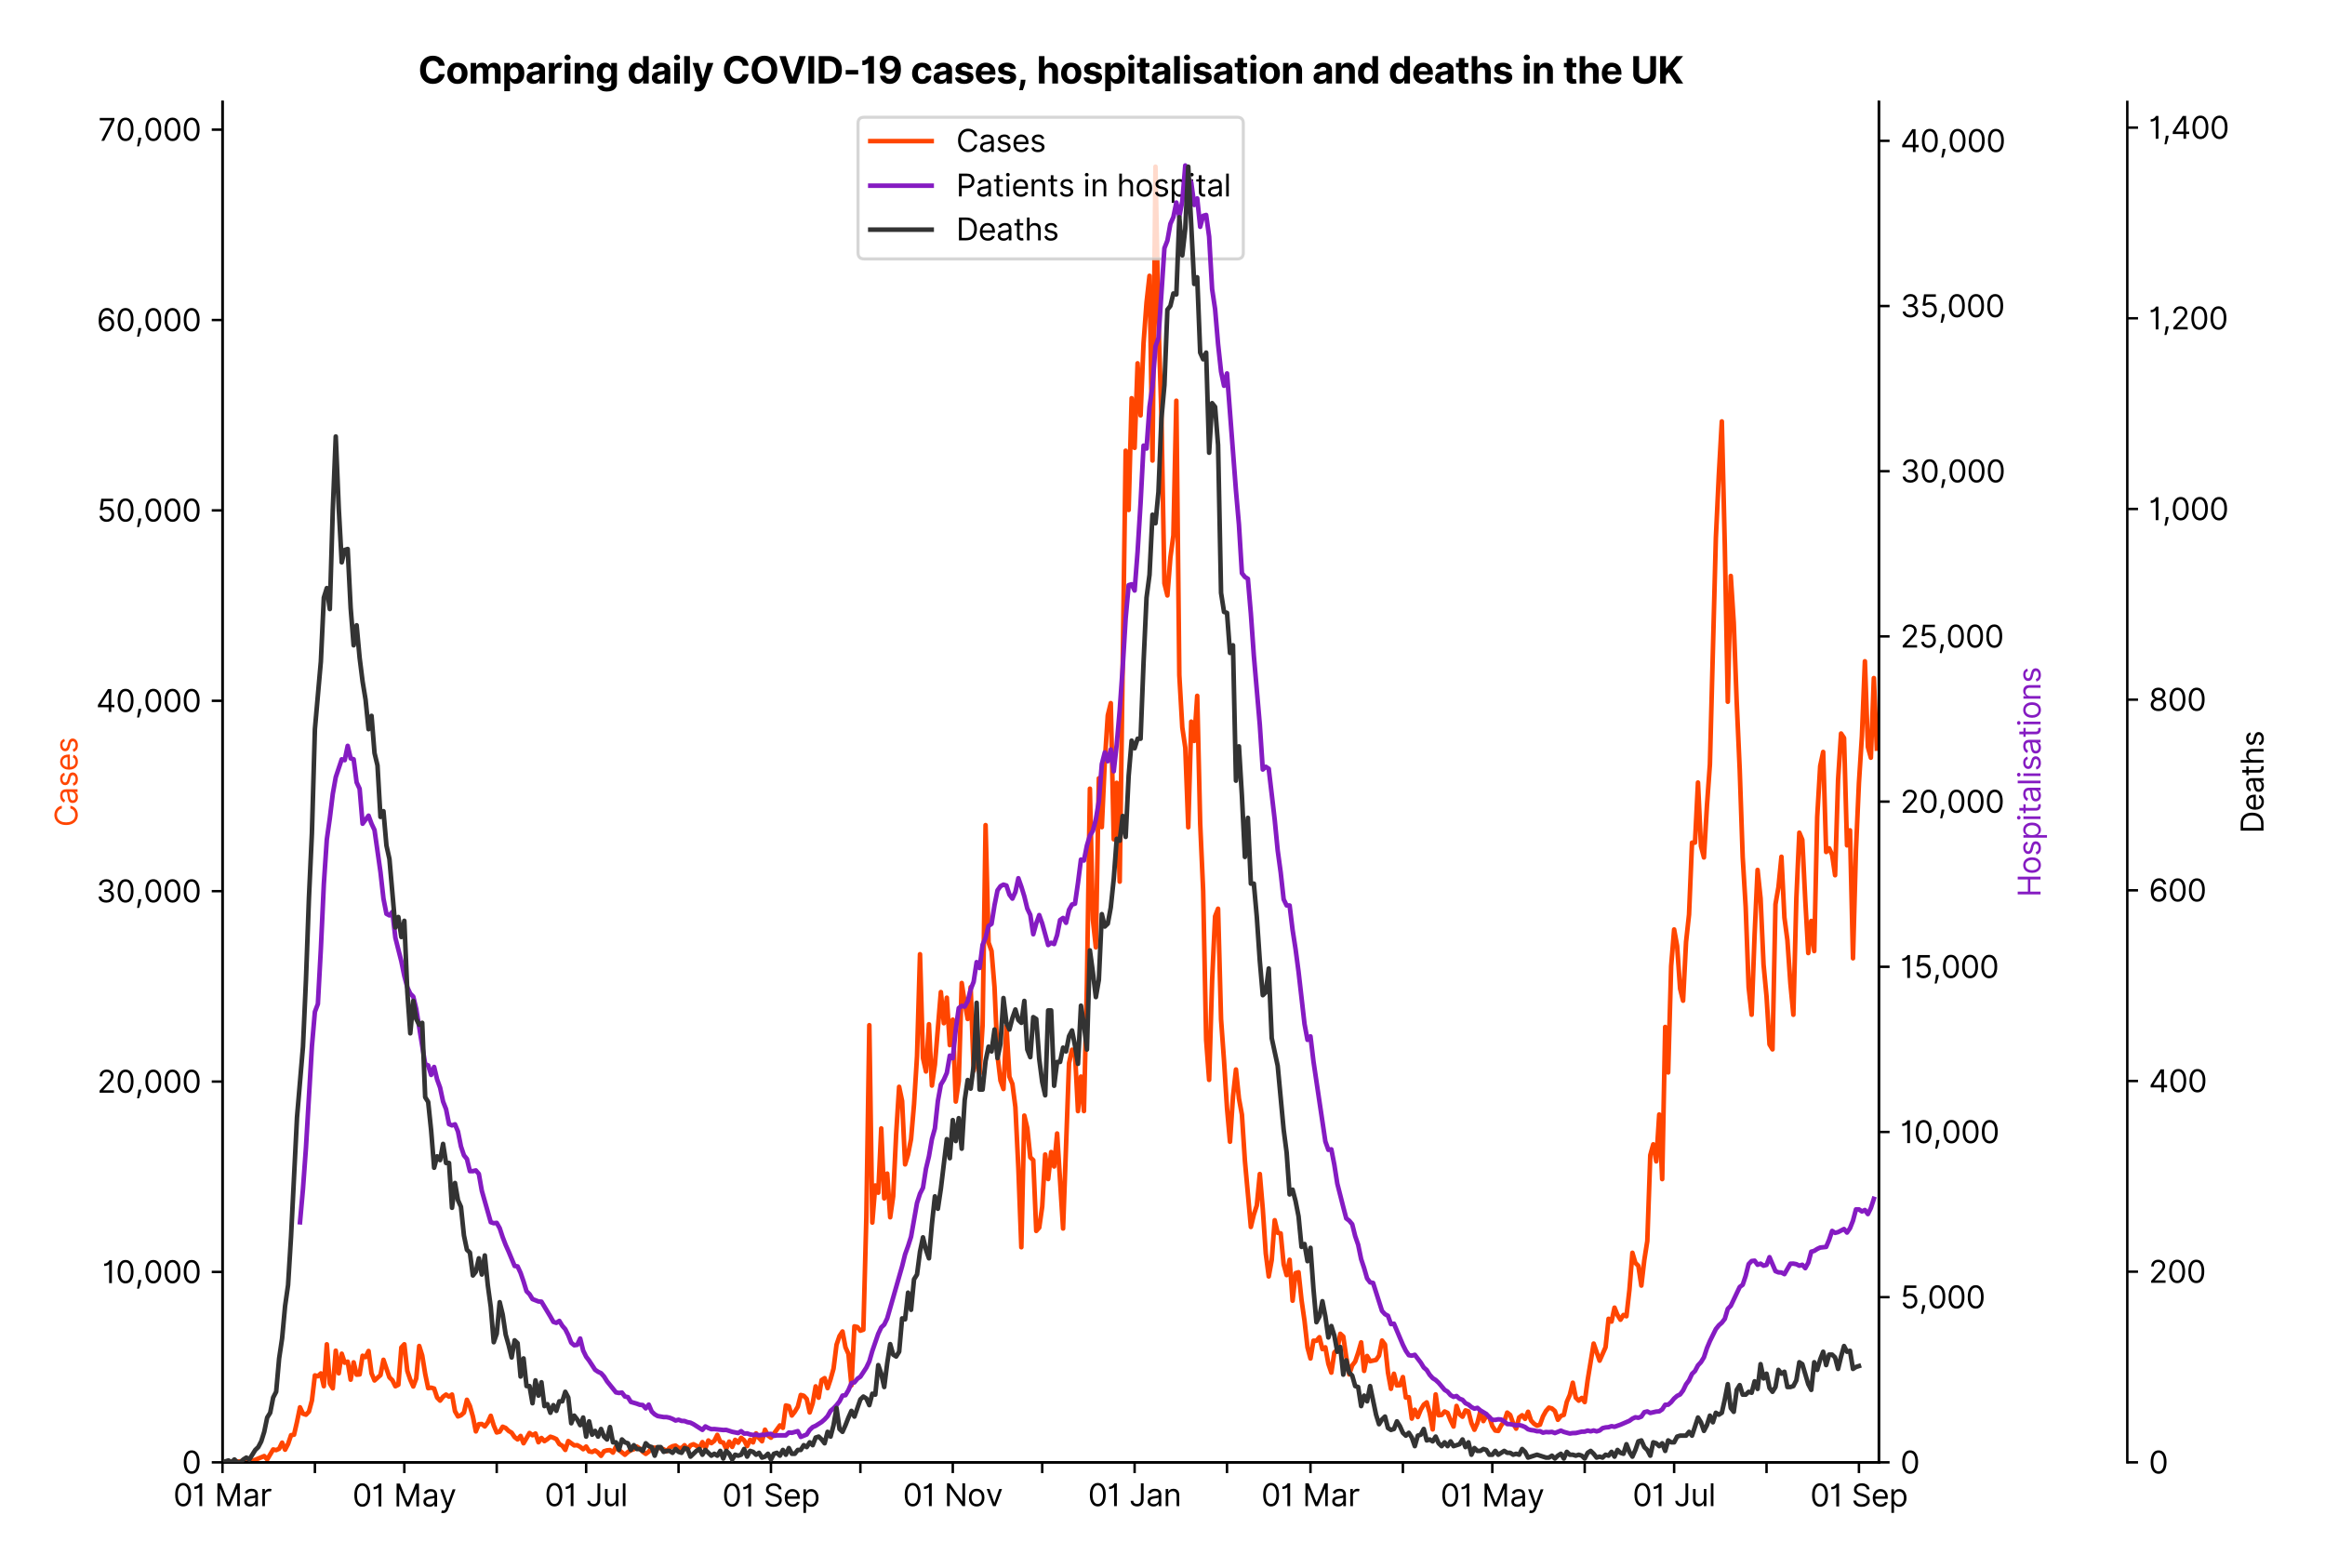 <?xml version="1.0" encoding="utf-8" standalone="no"?>
<!DOCTYPE svg PUBLIC "-//W3C//DTD SVG 1.1//EN"
  "http://www.w3.org/Graphics/SVG/1.1/DTD/svg11.dtd">
<svg version="1.1" viewBox="0 0 757.992 511.234" xmlns="http://www.w3.org/2000/svg" xmlns:xlink="http://www.w3.org/1999/xlink">
 <defs>
  <style type="text/css">*{stroke-linecap:butt;stroke-linejoin:round;}</style>
 </defs>
 <g id="figure_1">
  <g id="patch_1">
   <path d="M 0 511.234 
L 757.992 511.234 
L 757.992 0 
L 0 0 
z
" style="fill:#ffffff;"/>
  </g>
  <g id="axes_1">
   <g id="patch_2">
    <path d="M 72.537 476.745 
L 612.538 476.745 
L 612.538 33.225 
L 72.537 33.225 
z
" style="fill:#ffffff;"/>
   </g>
   <g id="matplotlib.axis_1">
    <g id="xtick_1">
     <g id="line2d_1">
      <defs>
       <path d="M 0 0 
L 0 3.5 
" id="m23b75bbe5f" style="stroke:#000000;stroke-width:0.8;"/>
      </defs>
      <g>
       <use style="stroke:#000000;stroke-width:0.8;" x="72.537" xlink:href="#m23b75bbe5f" y="476.745"/>
      </g>
     </g>
     <g id="text_1">
      <!-- 01 Mar -->
      <g transform="translate(56.501 491.018)scale(0.1 -0.1)">
       <defs>
        <path d="M 2000 -64 
Q 1230 -64 806 561 
Q 382 1186 382 2327 
Q 382 3459 809 4088 
Q 1236 4718 2000 4718 
Q 2764 4718 3191 4088 
Q 3618 3459 3618 2327 
Q 3618 1186 3194 561 
Q 2771 -64 2000 -64 
z
M 2000 436 
Q 2509 436 2791 927 
Q 3073 1418 3073 2327 
Q 3073 3234 2789 3730 
Q 2505 4227 2000 4227 
Q 1496 4227 1211 3730 
Q 927 3234 927 2327 
Q 927 1418 1210 927 
Q 1493 436 2000 436 
z
" id="Inter-Regular-30" transform="scale(0.016)"/>
        <path d="M 1973 4655 
L 1973 0 
L 1409 0 
L 1409 3836 
L 1373 3836 
Q 1341 3773 1209 3692 
Q 1077 3611 868 3551 
Q 659 3491 391 3491 
L 391 3964 
Q 661 3964 859 4061 
Q 1057 4159 1190 4291 
Q 1323 4423 1392 4529 
Q 1461 4636 1473 4655 
L 1973 4655 
z
" id="Inter-Regular-31" transform="scale(0.016)"/>
        <path id="Inter-Regular-20" transform="scale(0.016)"/>
        <path d="M 564 4655 
L 1236 4655 
L 2818 791 
L 2873 791 
L 4455 4655 
L 5127 4655 
L 5127 0 
L 4600 0 
L 4600 3536 
L 4555 3536 
L 3100 0 
L 2591 0 
L 1136 3536 
L 1091 3536 
L 1091 0 
L 564 0 
L 564 4655 
z
" id="Inter-Regular-4d" transform="scale(0.016)"/>
        <path d="M 1518 -82 
Q 1186 -82 916 44 
Q 646 170 486 410 
Q 327 650 327 991 
Q 327 1291 445 1478 
Q 564 1666 761 1773 
Q 959 1880 1199 1933 
Q 1439 1986 1682 2018 
Q 2000 2059 2199 2080 
Q 2398 2102 2490 2154 
Q 2582 2207 2582 2336 
L 2582 2355 
Q 2582 2691 2399 2877 
Q 2216 3064 1846 3064 
Q 1461 3064 1243 2895 
Q 1025 2727 936 2536 
L 427 2718 
Q 564 3036 792 3214 
Q 1021 3393 1292 3464 
Q 1564 3536 1827 3536 
Q 1996 3536 2215 3496 
Q 2434 3457 2640 3334 
Q 2846 3211 2982 2963 
Q 3118 2716 3118 2300 
L 3118 0 
L 2582 0 
L 2582 473 
L 2555 473 
Q 2500 359 2373 229 
Q 2246 100 2034 9 
Q 1823 -82 1518 -82 
z
M 1600 400 
Q 1918 400 2137 525 
Q 2357 650 2469 847 
Q 2582 1045 2582 1264 
L 2582 1755 
Q 2548 1714 2433 1681 
Q 2318 1648 2169 1624 
Q 2021 1600 1881 1583 
Q 1741 1566 1655 1555 
Q 1446 1527 1265 1467 
Q 1084 1407 974 1287 
Q 864 1168 864 964 
Q 864 684 1072 542 
Q 1280 400 1600 400 
z
" id="Inter-Regular-61" transform="scale(0.016)"/>
        <path d="M 491 0 
L 491 3491 
L 1009 3491 
L 1009 2964 
L 1046 2964 
Q 1139 3223 1389 3384 
Q 1639 3545 1955 3545 
Q 2100 3545 2209 3511 
Q 2318 3477 2400 3418 
L 2218 2964 
Q 2161 2993 2085 3010 
Q 2009 3027 1909 3027 
Q 1527 3027 1277 2794 
Q 1027 2561 1027 2209 
L 1027 0 
L 491 0 
z
" id="Inter-Regular-72" transform="scale(0.016)"/>
       </defs>
       <use xlink:href="#Inter-Regular-30"/>
       <use x="62.5" xlink:href="#Inter-Regular-31"/>
       <use x="106.676" xlink:href="#Inter-Regular-20"/>
       <use x="134.801" xlink:href="#Inter-Regular-4d"/>
       <use x="225.994" xlink:href="#Inter-Regular-61"/>
       <use x="282.386" xlink:href="#Inter-Regular-72"/>
      </g>
     </g>
    </g>
    <g id="xtick_2">
     <g id="line2d_2">
      <g>
       <use style="stroke:#000000;stroke-width:0.8;" x="102.663" xlink:href="#m23b75bbe5f" y="476.745"/>
      </g>
     </g>
    </g>
    <g id="xtick_3">
     <g id="line2d_3">
      <g>
       <use style="stroke:#000000;stroke-width:0.8;" x="131.816" xlink:href="#m23b75bbe5f" y="476.745"/>
      </g>
     </g>
     <g id="text_2">
      <!-- 01 May -->
      <g transform="translate(114.913 491.117)scale(0.1 -0.1)">
       <defs>
        <path d="M 818 -1355 
Q 682 -1355 575 -1333 
Q 468 -1311 427 -1291 
L 564 -818 
Q 857 -893 1053 -814 
Q 1250 -736 1391 -345 
L 1509 -18 
L 218 3491 
L 800 3491 
L 1764 709 
L 1800 709 
L 2764 3491 
L 3346 3491 
L 1846 -564 
Q 1550 -1355 818 -1355 
z
" id="Inter-Regular-79" transform="scale(0.016)"/>
       </defs>
       <use xlink:href="#Inter-Regular-30"/>
       <use x="62.5" xlink:href="#Inter-Regular-31"/>
       <use x="106.676" xlink:href="#Inter-Regular-20"/>
       <use x="134.801" xlink:href="#Inter-Regular-4d"/>
       <use x="225.994" xlink:href="#Inter-Regular-61"/>
       <use x="282.386" xlink:href="#Inter-Regular-79"/>
      </g>
     </g>
    </g>
    <g id="xtick_4">
     <g id="line2d_4">
      <g>
       <use style="stroke:#000000;stroke-width:0.8;" x="161.942" xlink:href="#m23b75bbe5f" y="476.745"/>
      </g>
     </g>
    </g>
    <g id="xtick_5">
     <g id="line2d_5">
      <g>
       <use style="stroke:#000000;stroke-width:0.8;" x="191.095" xlink:href="#m23b75bbe5f" y="476.745"/>
      </g>
     </g>
     <g id="text_3">
      <!-- 01 Jul -->
      <g transform="translate(177.552 491.018)scale(0.1 -0.1)">
       <defs>
        <path d="M 2346 4655 
L 2909 4655 
L 2909 1327 
Q 2909 657 2549 296 
Q 2189 -64 1582 -64 
Q 1200 -64 902 76 
Q 605 216 434 475 
Q 264 734 264 1091 
L 818 1091 
Q 818 795 1034 615 
Q 1250 436 1582 436 
Q 1948 436 2147 664 
Q 2346 893 2346 1327 
L 2346 4655 
z
" id="Inter-Regular-4a" transform="scale(0.016)"/>
        <path d="M 2691 1427 
L 2691 3491 
L 3227 3491 
L 3227 0 
L 2691 0 
L 2691 591 
L 2655 591 
Q 2532 325 2273 140 
Q 2014 -45 1618 -45 
Q 1127 -45 809 280 
Q 491 605 491 1273 
L 491 3491 
L 1027 3491 
L 1027 1309 
Q 1027 927 1242 700 
Q 1457 473 1791 473 
Q 1991 473 2199 575 
Q 2407 677 2549 888 
Q 2691 1100 2691 1427 
z
" id="Inter-Regular-75" transform="scale(0.016)"/>
        <path d="M 1027 4655 
L 1027 0 
L 491 0 
L 491 4655 
L 1027 4655 
z
" id="Inter-Regular-6c" transform="scale(0.016)"/>
       </defs>
       <use xlink:href="#Inter-Regular-30"/>
       <use x="62.5" xlink:href="#Inter-Regular-31"/>
       <use x="106.676" xlink:href="#Inter-Regular-20"/>
       <use x="134.801" xlink:href="#Inter-Regular-4a"/>
       <use x="189.063" xlink:href="#Inter-Regular-75"/>
       <use x="247.159" xlink:href="#Inter-Regular-6c"/>
      </g>
     </g>
    </g>
    <g id="xtick_6">
     <g id="line2d_6">
      <g>
       <use style="stroke:#000000;stroke-width:0.8;" x="221.221" xlink:href="#m23b75bbe5f" y="476.745"/>
      </g>
     </g>
    </g>
    <g id="xtick_7">
     <g id="line2d_7">
      <g>
       <use style="stroke:#000000;stroke-width:0.8;" x="251.346" xlink:href="#m23b75bbe5f" y="476.745"/>
      </g>
     </g>
     <g id="text_4">
      <!-- 01 Sep -->
      <g transform="translate(235.459 491.117)scale(0.1 -0.1)">
       <defs>
        <path d="M 3109 3491 
Q 3068 3836 2777 4027 
Q 2486 4218 2064 4218 
Q 1600 4218 1318 3999 
Q 1036 3780 1036 3445 
Q 1036 3195 1189 3042 
Q 1343 2889 1553 2803 
Q 1764 2718 1936 2673 
L 2409 2545 
Q 2591 2498 2815 2414 
Q 3039 2330 3244 2185 
Q 3450 2041 3584 1816 
Q 3718 1591 3718 1264 
Q 3718 886 3521 581 
Q 3325 277 2949 97 
Q 2573 -82 2036 -82 
Q 1286 -82 845 272 
Q 405 627 364 1200 
L 946 1200 
Q 968 936 1124 764 
Q 1280 593 1519 510 
Q 1759 427 2036 427 
Q 2359 427 2616 533 
Q 2873 639 3023 828 
Q 3173 1018 3173 1273 
Q 3173 1505 3043 1650 
Q 2914 1795 2702 1886 
Q 2491 1977 2246 2045 
L 1673 2209 
Q 1127 2366 809 2657 
Q 491 2948 491 3418 
Q 491 3809 703 4101 
Q 916 4393 1276 4555 
Q 1636 4718 2082 4718 
Q 2532 4718 2882 4558 
Q 3232 4398 3437 4120 
Q 3643 3843 3655 3491 
L 3109 3491 
z
" id="Inter-Regular-53" transform="scale(0.016)"/>
        <path d="M 1955 -73 
Q 1450 -73 1085 151 
Q 721 375 524 778 
Q 327 1182 327 1718 
Q 327 2255 524 2665 
Q 721 3075 1074 3305 
Q 1427 3536 1900 3536 
Q 2173 3536 2439 3445 
Q 2705 3355 2923 3151 
Q 3141 2948 3270 2614 
Q 3400 2280 3400 1791 
L 3400 1564 
L 866 1564 
Q 884 1005 1183 707 
Q 1482 409 1955 409 
Q 2271 409 2498 545 
Q 2725 682 2827 955 
L 3346 809 
Q 3223 414 2854 170 
Q 2486 -73 1955 -73 
z
M 866 2027 
L 2855 2027 
Q 2855 2470 2595 2762 
Q 2336 3055 1900 3055 
Q 1593 3055 1368 2911 
Q 1143 2768 1013 2533 
Q 884 2298 866 2027 
z
" id="Inter-Regular-65" transform="scale(0.016)"/>
        <path d="M 491 -1309 
L 491 3491 
L 1009 3491 
L 1009 2936 
L 1073 2936 
Q 1132 3027 1237 3169 
Q 1343 3311 1542 3423 
Q 1741 3536 2082 3536 
Q 2523 3536 2859 3315 
Q 3196 3095 3384 2690 
Q 3573 2286 3573 1736 
Q 3573 1182 3384 776 
Q 3196 370 2861 148 
Q 2527 -73 2091 -73 
Q 1755 -73 1552 39 
Q 1350 152 1241 296 
Q 1132 441 1073 536 
L 1027 536 
L 1027 -1309 
L 491 -1309 
z
M 1018 1745 
Q 1018 1152 1276 780 
Q 1534 409 2018 409 
Q 2355 409 2581 587 
Q 2807 766 2921 1069 
Q 3036 1373 3036 1745 
Q 3036 2114 2923 2410 
Q 2811 2707 2585 2881 
Q 2359 3055 2018 3055 
Q 1527 3055 1272 2693 
Q 1018 2332 1018 1745 
z
" id="Inter-Regular-70" transform="scale(0.016)"/>
       </defs>
       <use xlink:href="#Inter-Regular-30"/>
       <use x="62.5" xlink:href="#Inter-Regular-31"/>
       <use x="106.676" xlink:href="#Inter-Regular-20"/>
       <use x="134.801" xlink:href="#Inter-Regular-53"/>
       <use x="198.58" xlink:href="#Inter-Regular-65"/>
       <use x="256.818" xlink:href="#Inter-Regular-70"/>
      </g>
     </g>
    </g>
    <g id="xtick_8">
     <g id="line2d_8">
      <g>
       <use style="stroke:#000000;stroke-width:0.8;" x="280.5" xlink:href="#m23b75bbe5f" y="476.745"/>
      </g>
     </g>
    </g>
    <g id="xtick_9">
     <g id="line2d_9">
      <g>
       <use style="stroke:#000000;stroke-width:0.8;" x="310.625" xlink:href="#m23b75bbe5f" y="476.745"/>
      </g>
     </g>
     <g id="text_5">
      <!-- 01 Nov -->
      <g transform="translate(294.354 491.018)scale(0.1 -0.1)">
       <defs>
        <path d="M 4255 4655 
L 4255 0 
L 3709 0 
L 1173 3655 
L 1127 3655 
L 1127 0 
L 564 0 
L 564 4655 
L 1109 4655 
L 3655 991 
L 3700 991 
L 3700 4655 
L 4255 4655 
z
" id="Inter-Regular-4e" transform="scale(0.016)"/>
        <path d="M 1909 -73 
Q 1436 -73 1080 152 
Q 725 377 526 781 
Q 327 1186 327 1727 
Q 327 2273 526 2679 
Q 725 3086 1080 3311 
Q 1436 3536 1909 3536 
Q 2382 3536 2737 3311 
Q 3093 3086 3292 2679 
Q 3491 2273 3491 1727 
Q 3491 1186 3292 781 
Q 3093 377 2737 152 
Q 2382 -73 1909 -73 
z
M 1909 409 
Q 2268 409 2500 593 
Q 2732 777 2843 1077 
Q 2955 1377 2955 1727 
Q 2955 2077 2843 2379 
Q 2732 2682 2500 2868 
Q 2268 3055 1909 3055 
Q 1550 3055 1318 2868 
Q 1086 2682 975 2379 
Q 864 2077 864 1727 
Q 864 1377 975 1077 
Q 1086 777 1318 593 
Q 1550 409 1909 409 
z
" id="Inter-Regular-6f" transform="scale(0.016)"/>
        <path d="M 3346 3491 
L 2055 0 
L 1509 0 
L 218 3491 
L 800 3491 
L 1764 709 
L 1800 709 
L 2764 3491 
L 3346 3491 
z
" id="Inter-Regular-76" transform="scale(0.016)"/>
       </defs>
       <use xlink:href="#Inter-Regular-30"/>
       <use x="62.5" xlink:href="#Inter-Regular-31"/>
       <use x="106.676" xlink:href="#Inter-Regular-20"/>
       <use x="134.801" xlink:href="#Inter-Regular-4e"/>
       <use x="210.085" xlink:href="#Inter-Regular-6f"/>
       <use x="269.744" xlink:href="#Inter-Regular-76"/>
      </g>
     </g>
    </g>
    <g id="xtick_10">
     <g id="line2d_10">
      <g>
       <use style="stroke:#000000;stroke-width:0.8;" x="339.779" xlink:href="#m23b75bbe5f" y="476.745"/>
      </g>
     </g>
    </g>
    <g id="xtick_11">
     <g id="line2d_11">
      <g>
       <use style="stroke:#000000;stroke-width:0.8;" x="369.904" xlink:href="#m23b75bbe5f" y="476.745"/>
      </g>
     </g>
     <g id="text_6">
      <!-- 01 Jan -->
      <g transform="translate(354.705 491.018)scale(0.1 -0.1)">
       <defs>
        <path d="M 1027 2100 
L 1027 0 
L 491 0 
L 491 3491 
L 1009 3491 
L 1009 2945 
L 1055 2945 
Q 1177 3211 1427 3373 
Q 1677 3536 2073 3536 
Q 2602 3536 2928 3211 
Q 3255 2886 3255 2218 
L 3255 0 
L 2718 0 
L 2718 2182 
Q 2718 2593 2504 2824 
Q 2291 3055 1918 3055 
Q 1534 3055 1280 2806 
Q 1027 2557 1027 2100 
z
" id="Inter-Regular-6e" transform="scale(0.016)"/>
       </defs>
       <use xlink:href="#Inter-Regular-30"/>
       <use x="62.5" xlink:href="#Inter-Regular-31"/>
       <use x="106.676" xlink:href="#Inter-Regular-20"/>
       <use x="134.801" xlink:href="#Inter-Regular-4a"/>
       <use x="189.063" xlink:href="#Inter-Regular-61"/>
       <use x="245.455" xlink:href="#Inter-Regular-6e"/>
      </g>
     </g>
    </g>
    <g id="xtick_12">
     <g id="line2d_12">
      <g>
       <use style="stroke:#000000;stroke-width:0.8;" x="400.029" xlink:href="#m23b75bbe5f" y="476.745"/>
      </g>
     </g>
    </g>
    <g id="xtick_13">
     <g id="line2d_13">
      <g>
       <use style="stroke:#000000;stroke-width:0.8;" x="427.239" xlink:href="#m23b75bbe5f" y="476.745"/>
      </g>
     </g>
     <g id="text_7">
      <!-- 01 Mar -->
      <g transform="translate(411.203 491.018)scale(0.1 -0.1)">
       <use xlink:href="#Inter-Regular-30"/>
       <use x="62.5" xlink:href="#Inter-Regular-31"/>
       <use x="106.676" xlink:href="#Inter-Regular-20"/>
       <use x="134.801" xlink:href="#Inter-Regular-4d"/>
       <use x="225.994" xlink:href="#Inter-Regular-61"/>
       <use x="282.386" xlink:href="#Inter-Regular-72"/>
      </g>
     </g>
    </g>
    <g id="xtick_14">
     <g id="line2d_14">
      <g>
       <use style="stroke:#000000;stroke-width:0.8;" x="457.365" xlink:href="#m23b75bbe5f" y="476.745"/>
      </g>
     </g>
    </g>
    <g id="xtick_15">
     <g id="line2d_15">
      <g>
       <use style="stroke:#000000;stroke-width:0.8;" x="486.518" xlink:href="#m23b75bbe5f" y="476.745"/>
      </g>
     </g>
     <g id="text_8">
      <!-- 01 May -->
      <g transform="translate(469.615 491.117)scale(0.1 -0.1)">
       <use xlink:href="#Inter-Regular-30"/>
       <use x="62.5" xlink:href="#Inter-Regular-31"/>
       <use x="106.676" xlink:href="#Inter-Regular-20"/>
       <use x="134.801" xlink:href="#Inter-Regular-4d"/>
       <use x="225.994" xlink:href="#Inter-Regular-61"/>
       <use x="282.386" xlink:href="#Inter-Regular-79"/>
      </g>
     </g>
    </g>
    <g id="xtick_16">
     <g id="line2d_16">
      <g>
       <use style="stroke:#000000;stroke-width:0.8;" x="516.644" xlink:href="#m23b75bbe5f" y="476.745"/>
      </g>
     </g>
    </g>
    <g id="xtick_17">
     <g id="line2d_17">
      <g>
       <use style="stroke:#000000;stroke-width:0.8;" x="545.797" xlink:href="#m23b75bbe5f" y="476.745"/>
      </g>
     </g>
     <g id="text_9">
      <!-- 01 Jul -->
      <g transform="translate(532.254 491.018)scale(0.1 -0.1)">
       <use xlink:href="#Inter-Regular-30"/>
       <use x="62.5" xlink:href="#Inter-Regular-31"/>
       <use x="106.676" xlink:href="#Inter-Regular-20"/>
       <use x="134.801" xlink:href="#Inter-Regular-4a"/>
       <use x="189.063" xlink:href="#Inter-Regular-75"/>
       <use x="247.159" xlink:href="#Inter-Regular-6c"/>
      </g>
     </g>
    </g>
    <g id="xtick_18">
     <g id="line2d_18">
      <g>
       <use style="stroke:#000000;stroke-width:0.8;" x="575.923" xlink:href="#m23b75bbe5f" y="476.745"/>
      </g>
     </g>
    </g>
    <g id="xtick_19">
     <g id="line2d_19">
      <g>
       <use style="stroke:#000000;stroke-width:0.8;" x="606.048" xlink:href="#m23b75bbe5f" y="476.745"/>
      </g>
     </g>
     <g id="text_10">
      <!-- 01 Sep -->
      <g transform="translate(590.161 491.117)scale(0.1 -0.1)">
       <use xlink:href="#Inter-Regular-30"/>
       <use x="62.5" xlink:href="#Inter-Regular-31"/>
       <use x="106.676" xlink:href="#Inter-Regular-20"/>
       <use x="134.801" xlink:href="#Inter-Regular-53"/>
       <use x="198.58" xlink:href="#Inter-Regular-65"/>
       <use x="256.818" xlink:href="#Inter-Regular-70"/>
      </g>
     </g>
    </g>
   </g>
   <g id="matplotlib.axis_2">
    <g id="ytick_1">
     <g id="line2d_20">
      <defs>
       <path d="M 0 0 
L -3.5 0 
" id="mf926df43bd" style="stroke:#000000;stroke-width:0.8;"/>
      </defs>
      <g>
       <use style="stroke:#000000;stroke-width:0.8;" x="72.537" xlink:href="#mf926df43bd" y="476.745"/>
      </g>
     </g>
     <g id="text_11">
      <!-- 0 -->
      <g transform="translate(59.288 480.382)scale(0.1 -0.1)">
       <use xlink:href="#Inter-Regular-30"/>
      </g>
     </g>
    </g>
    <g id="ytick_2">
     <g id="line2d_21">
      <g>
       <use style="stroke:#000000;stroke-width:0.8;" x="72.537" xlink:href="#mf926df43bd" y="414.676"/>
      </g>
     </g>
     <g id="text_12">
      <!-- 10,000 -->
      <g transform="translate(33.322 418.312)scale(0.1 -0.1)">
       <defs>
        <path d="M 1291 636 
L 1255 391 
Q 1216 132 1137 -163 
Q 1059 -459 975 -720 
Q 891 -982 836 -1136 
L 427 -1136 
Q 457 -991 504 -752 
Q 552 -514 601 -219 
Q 650 75 682 382 
L 709 636 
L 1291 636 
z
" id="Inter-Regular-2c" transform="scale(0.016)"/>
       </defs>
       <use xlink:href="#Inter-Regular-31"/>
       <use x="44.176" xlink:href="#Inter-Regular-30"/>
       <use x="106.676" xlink:href="#Inter-Regular-2c"/>
       <use x="134.659" xlink:href="#Inter-Regular-30"/>
       <use x="197.159" xlink:href="#Inter-Regular-30"/>
       <use x="259.659" xlink:href="#Inter-Regular-30"/>
      </g>
     </g>
    </g>
    <g id="ytick_3">
     <g id="line2d_22">
      <g>
       <use style="stroke:#000000;stroke-width:0.8;" x="72.537" xlink:href="#mf926df43bd" y="352.606"/>
      </g>
     </g>
     <g id="text_13">
      <!-- 20,000 -->
      <g transform="translate(31.688 356.243)scale(0.1 -0.1)">
       <defs>
        <path d="M 482 0 
L 482 409 
L 2018 2091 
Q 2289 2386 2464 2605 
Q 2639 2825 2724 3019 
Q 2809 3214 2809 3427 
Q 2809 3795 2553 4011 
Q 2298 4227 1918 4227 
Q 1514 4227 1275 3985 
Q 1036 3743 1036 3345 
L 500 3345 
Q 500 3755 688 4064 
Q 877 4373 1203 4545 
Q 1530 4718 1936 4718 
Q 2346 4718 2661 4545 
Q 2977 4373 3156 4079 
Q 3336 3786 3336 3427 
Q 3336 3170 3244 2926 
Q 3152 2682 2926 2383 
Q 2700 2084 2300 1655 
L 1255 536 
L 1255 500 
L 3418 500 
L 3418 0 
L 482 0 
z
" id="Inter-Regular-32" transform="scale(0.016)"/>
       </defs>
       <use xlink:href="#Inter-Regular-32"/>
       <use x="60.511" xlink:href="#Inter-Regular-30"/>
       <use x="123.011" xlink:href="#Inter-Regular-2c"/>
       <use x="150.994" xlink:href="#Inter-Regular-30"/>
       <use x="213.494" xlink:href="#Inter-Regular-30"/>
       <use x="275.994" xlink:href="#Inter-Regular-30"/>
      </g>
     </g>
    </g>
    <g id="ytick_4">
     <g id="line2d_23">
      <g>
       <use style="stroke:#000000;stroke-width:0.8;" x="72.537" xlink:href="#mf926df43bd" y="290.537"/>
      </g>
     </g>
     <g id="text_14">
      <!-- 30,000 -->
      <g transform="translate(31.375 294.174)scale(0.1 -0.1)">
       <defs>
        <path d="M 2055 -64 
Q 1605 -64 1253 90 
Q 902 245 696 521 
Q 491 798 473 1164 
L 1046 1164 
Q 1071 827 1356 631 
Q 1641 436 2046 436 
Q 2493 436 2783 664 
Q 3073 893 3073 1264 
Q 3073 1650 2787 1893 
Q 2502 2136 1973 2136 
L 1600 2136 
L 1600 2636 
L 1973 2636 
Q 2386 2636 2647 2856 
Q 2909 3077 2909 3445 
Q 2909 3798 2679 4012 
Q 2450 4227 2064 4227 
Q 1823 4227 1610 4139 
Q 1398 4052 1264 3887 
Q 1130 3723 1118 3491 
L 573 3491 
Q 586 3857 793 4133 
Q 1000 4409 1335 4563 
Q 1671 4718 2073 4718 
Q 2505 4718 2814 4544 
Q 3123 4370 3289 4086 
Q 3455 3802 3455 3473 
Q 3455 3080 3249 2802 
Q 3043 2525 2691 2418 
L 2691 2382 
Q 3132 2309 3379 2008 
Q 3627 1707 3627 1264 
Q 3627 884 3421 583 
Q 3216 282 2861 109 
Q 2507 -64 2055 -64 
z
" id="Inter-Regular-33" transform="scale(0.016)"/>
       </defs>
       <use xlink:href="#Inter-Regular-33"/>
       <use x="63.636" xlink:href="#Inter-Regular-30"/>
       <use x="126.136" xlink:href="#Inter-Regular-2c"/>
       <use x="154.119" xlink:href="#Inter-Regular-30"/>
       <use x="216.619" xlink:href="#Inter-Regular-30"/>
       <use x="279.119" xlink:href="#Inter-Regular-30"/>
      </g>
     </g>
    </g>
    <g id="ytick_5">
     <g id="line2d_24">
      <g>
       <use style="stroke:#000000;stroke-width:0.8;" x="72.537" xlink:href="#mf926df43bd" y="228.468"/>
      </g>
     </g>
     <g id="text_15">
      <!-- 40,000 -->
      <g transform="translate(31.319 232.105)scale(0.1 -0.1)">
       <defs>
        <path d="M 373 955 
L 373 1418 
L 2418 4655 
L 3100 4655 
L 3100 1455 
L 3736 1455 
L 3736 955 
L 3100 955 
L 3100 0 
L 2564 0 
L 2564 955 
L 373 955 
z
M 2564 1455 
L 2564 3936 
L 2527 3936 
L 982 1491 
L 982 1455 
L 2564 1455 
z
" id="Inter-Regular-34" transform="scale(0.016)"/>
       </defs>
       <use xlink:href="#Inter-Regular-34"/>
       <use x="64.205" xlink:href="#Inter-Regular-30"/>
       <use x="126.705" xlink:href="#Inter-Regular-2c"/>
       <use x="154.688" xlink:href="#Inter-Regular-30"/>
       <use x="217.188" xlink:href="#Inter-Regular-30"/>
       <use x="279.688" xlink:href="#Inter-Regular-30"/>
      </g>
     </g>
    </g>
    <g id="ytick_6">
     <g id="line2d_25">
      <g>
       <use style="stroke:#000000;stroke-width:0.8;" x="72.537" xlink:href="#mf926df43bd" y="166.399"/>
      </g>
     </g>
     <g id="text_16">
      <!-- 50,000 -->
      <g transform="translate(31.659 170.035)scale(0.1 -0.1)">
       <defs>
        <path d="M 1936 -64 
Q 1536 -64 1216 95 
Q 896 255 702 532 
Q 509 809 491 1164 
L 1036 1164 
Q 1068 848 1324 642 
Q 1580 436 1936 436 
Q 2223 436 2447 570 
Q 2671 705 2799 940 
Q 2927 1175 2927 1473 
Q 2927 1777 2794 2017 
Q 2661 2257 2429 2395 
Q 2198 2534 1900 2536 
Q 1686 2539 1461 2472 
Q 1236 2405 1091 2300 
L 564 2364 
L 846 4655 
L 3264 4655 
L 3264 4155 
L 1318 4155 
L 1155 2782 
L 1182 2782 
Q 1325 2895 1541 2970 
Q 1757 3045 1991 3045 
Q 2418 3045 2753 2842 
Q 3089 2639 3281 2286 
Q 3473 1934 3473 1482 
Q 3473 1036 3274 687 
Q 3075 339 2727 137 
Q 2380 -64 1936 -64 
z
" id="Inter-Regular-35" transform="scale(0.016)"/>
       </defs>
       <use xlink:href="#Inter-Regular-35"/>
       <use x="60.795" xlink:href="#Inter-Regular-30"/>
       <use x="123.295" xlink:href="#Inter-Regular-2c"/>
       <use x="151.278" xlink:href="#Inter-Regular-30"/>
       <use x="213.778" xlink:href="#Inter-Regular-30"/>
       <use x="276.278" xlink:href="#Inter-Regular-30"/>
      </g>
     </g>
    </g>
    <g id="ytick_7">
     <g id="line2d_26">
      <g>
       <use style="stroke:#000000;stroke-width:0.8;" x="72.537" xlink:href="#mf926df43bd" y="104.329"/>
      </g>
     </g>
     <g id="text_17">
      <!-- 60,000 -->
      <g transform="translate(31.503 107.966)scale(0.1 -0.1)">
       <defs>
        <path d="M 2027 -64 
Q 1741 -59 1454 45 
Q 1168 150 932 399 
Q 696 648 552 1074 
Q 409 1500 409 2145 
Q 409 3386 861 4056 
Q 1314 4727 2100 4727 
Q 2686 4727 3073 4384 
Q 3461 4041 3546 3491 
L 2991 3491 
Q 2914 3811 2691 4019 
Q 2468 4227 2100 4227 
Q 1559 4227 1249 3755 
Q 939 3284 936 2427 
L 973 2427 
Q 1164 2716 1461 2880 
Q 1759 3045 2118 3045 
Q 2518 3045 2850 2846 
Q 3182 2648 3382 2299 
Q 3582 1950 3582 1500 
Q 3582 1068 3389 710 
Q 3196 352 2847 142 
Q 2498 -68 2027 -64 
z
M 2027 436 
Q 2314 436 2542 579 
Q 2771 723 2903 964 
Q 3036 1205 3036 1500 
Q 3036 1789 2908 2026 
Q 2780 2264 2556 2404 
Q 2332 2545 2046 2545 
Q 1757 2545 1525 2397 
Q 1293 2250 1157 2010 
Q 1021 1770 1018 1491 
Q 1018 1214 1149 973 
Q 1280 732 1508 584 
Q 1736 436 2027 436 
z
" id="Inter-Regular-36" transform="scale(0.016)"/>
       </defs>
       <use xlink:href="#Inter-Regular-36"/>
       <use x="62.358" xlink:href="#Inter-Regular-30"/>
       <use x="124.858" xlink:href="#Inter-Regular-2c"/>
       <use x="152.841" xlink:href="#Inter-Regular-30"/>
       <use x="215.341" xlink:href="#Inter-Regular-30"/>
       <use x="277.841" xlink:href="#Inter-Regular-30"/>
      </g>
     </g>
    </g>
    <g id="ytick_8">
     <g id="line2d_27">
      <g>
       <use style="stroke:#000000;stroke-width:0.8;" x="72.537" xlink:href="#mf926df43bd" y="42.26"/>
      </g>
     </g>
     <g id="text_18">
      <!-- 70,000 -->
      <g transform="translate(32.028 45.897)scale(0.1 -0.1)">
       <defs>
        <path d="M 627 0 
L 2709 4118 
L 2709 4155 
L 309 4155 
L 309 4655 
L 3291 4655 
L 3291 4127 
L 1218 0 
L 627 0 
z
" id="Inter-Regular-37" transform="scale(0.016)"/>
       </defs>
       <use xlink:href="#Inter-Regular-37"/>
       <use x="57.102" xlink:href="#Inter-Regular-30"/>
       <use x="119.602" xlink:href="#Inter-Regular-2c"/>
       <use x="147.585" xlink:href="#Inter-Regular-30"/>
       <use x="210.085" xlink:href="#Inter-Regular-30"/>
       <use x="272.585" xlink:href="#Inter-Regular-30"/>
      </g>
     </g>
    </g>
    <g id="text_19">
     <!-- Cases -->
     <g style="fill:#ff4500;" transform="translate(25.273 269.581)rotate(-90)scale(0.1 -0.1)">
      <defs>
       <path d="M 4309 3200 
L 3746 3200 
Q 3677 3523 3484 3743 
Q 3291 3964 3018 4077 
Q 2746 4191 2436 4191 
Q 2014 4191 1672 3977 
Q 1330 3764 1128 3348 
Q 927 2932 927 2327 
Q 927 1723 1128 1307 
Q 1330 891 1672 677 
Q 2014 464 2436 464 
Q 2746 464 3018 577 
Q 3291 691 3484 911 
Q 3677 1132 3746 1455 
L 4309 1455 
Q 4223 977 3957 637 
Q 3691 298 3298 117 
Q 2905 -64 2436 -64 
Q 1841 -64 1377 227 
Q 914 518 648 1054 
Q 382 1591 382 2327 
Q 382 3064 648 3600 
Q 914 4136 1377 4427 
Q 1841 4718 2436 4718 
Q 2905 4718 3298 4537 
Q 3691 4357 3957 4017 
Q 4223 3677 4309 3200 
z
" id="Inter-Regular-43" transform="scale(0.016)"/>
       <path d="M 2964 2709 
L 2482 2573 
Q 2411 2755 2245 2914 
Q 2080 3073 1727 3073 
Q 1407 3073 1194 2926 
Q 982 2780 982 2555 
Q 982 2355 1127 2239 
Q 1273 2123 1582 2045 
L 2100 1918 
Q 3027 1691 3027 973 
Q 3027 673 2855 436 
Q 2684 200 2377 63 
Q 2071 -73 1664 -73 
Q 1130 -73 780 159 
Q 430 391 336 836 
L 846 964 
Q 989 400 1655 400 
Q 2030 400 2251 560 
Q 2473 720 2473 945 
Q 2473 1316 1955 1436 
L 1373 1573 
Q 893 1686 669 1926 
Q 446 2166 446 2527 
Q 446 2823 613 3050 
Q 780 3277 1069 3406 
Q 1359 3536 1727 3536 
Q 2246 3536 2542 3309 
Q 2839 3082 2964 2709 
z
" id="Inter-Regular-73" transform="scale(0.016)"/>
      </defs>
      <use xlink:href="#Inter-Regular-43"/>
      <use x="72.727" xlink:href="#Inter-Regular-61"/>
      <use x="129.119" xlink:href="#Inter-Regular-73"/>
      <use x="181.392" xlink:href="#Inter-Regular-65"/>
      <use x="239.631" xlink:href="#Inter-Regular-73"/>
     </g>
    </g>
   </g>
   <g id="line2d_28">
    <path clip-path="url(#pae4b5a4647)" d="M 43.384 476.733 
L 52.13 476.739 
L 56.989 476.745 
L 74.481 476.677 
L 75.453 476.534 
L 76.425 476.565 
L 79.34 476.342 
L 81.284 476.422 
L 82.255 476.23 
L 83.227 475.913 
L 85.171 475.106 
L 86.143 474.697 
L 87.114 475.802 
L 89.058 472.549 
L 90.03 472.754 
L 91.001 472.313 
L 91.973 470.321 
L 92.945 472.617 
L 93.917 470.743 
L 94.889 467.888 
L 95.86 467.733 
L 96.832 463.53 
L 97.804 458.807 
L 98.776 460.88 
L 99.748 461.215 
L 100.719 460.204 
L 101.691 456.572 
L 102.663 448.398 
L 103.635 448.677 
L 104.606 447.746 
L 105.578 451.917 
L 106.55 438.268 
L 107.522 451.03 
L 108.494 452.612 
L 109.465 440.341 
L 110.437 447.728 
L 111.409 441.328 
L 112.381 444.258 
L 113.353 443.923 
L 114.324 449.795 
L 115.296 444.146 
L 116.268 448.162 
L 117.24 448.081 
L 118.211 441.992 
L 119.183 442.446 
L 120.155 440.434 
L 121.127 447.721 
L 122.099 450.049 
L 124.042 448.299 
L 125.014 443.314 
L 126.958 449.043 
L 127.929 449.993 
L 128.901 451.942 
L 129.873 451.446 
L 130.845 439.305 
L 131.816 438.256 
L 132.788 446.915 
L 133.76 449.813 
L 134.732 452.01 
L 135.704 449.397 
L 136.675 438.814 
L 137.647 441.899 
L 138.619 447.889 
L 139.591 452.563 
L 140.563 452.395 
L 141.534 452.681 
L 142.506 455.623 
L 143.478 456.622 
L 144.45 455.356 
L 145.421 454.648 
L 146.393 455.325 
L 147.365 454.636 
L 148.337 460.086 
L 149.309 461.774 
L 150.28 461.401 
L 151.252 460.514 
L 152.224 456.343 
L 153.196 458.379 
L 154.168 461.793 
L 155.139 466.659 
L 156.111 464.306 
L 157.083 464.25 
L 158.055 465.033 
L 159.026 463.741 
L 159.998 461.569 
L 160.97 464.728 
L 161.942 467 
L 162.914 466.733 
L 163.885 465.132 
L 164.857 465.541 
L 165.829 466.504 
L 166.801 467.081 
L 167.773 468.515 
L 168.744 469.266 
L 169.716 468.136 
L 170.688 470.519 
L 172.631 467.18 
L 173.603 467.9 
L 174.575 467.348 
L 175.547 470.19 
L 176.519 468.806 
L 177.49 469.824 
L 178.462 469.185 
L 179.434 468.39 
L 180.406 468.707 
L 181.378 469.166 
L 182.349 470.799 
L 183.321 471.32 
L 184.293 472.692 
L 185.265 469.806 
L 187.208 471.221 
L 188.18 471.153 
L 189.152 471.686 
L 190.124 472.468 
L 191.095 471.599 
L 192.067 473.17 
L 193.039 473.368 
L 194.011 472.872 
L 194.983 473.542 
L 195.954 474.616 
L 196.926 473.139 
L 197.898 472.835 
L 198.87 472.76 
L 199.842 473.567 
L 200.813 471.655 
L 201.785 472.71 
L 203.729 474.275 
L 204.7 473.406 
L 205.672 472.76 
L 206.644 472.481 
L 207.616 471.612 
L 208.588 472.239 
L 209.559 473.288 
L 210.531 473.983 
L 211.503 473.269 
L 212.475 471.972 
L 214.418 471.984 
L 215.39 472.121 
L 216.362 472.493 
L 217.334 473.139 
L 218.305 472.009 
L 219.277 471.494 
L 220.249 471.283 
L 221.221 472.022 
L 222.193 472.127 
L 223.164 471.171 
L 224.136 472.586 
L 225.108 471.208 
L 226.08 470.848 
L 227.052 471.339 
L 228.023 472.04 
L 228.995 470.153 
L 229.967 472.152 
L 230.939 469.619 
L 231.91 470.482 
L 232.882 469.737 
L 233.854 467.801 
L 234.826 470.06 
L 235.798 470.29 
L 236.769 472.319 
L 237.741 469.986 
L 238.713 471.705 
L 239.685 469.408 
L 240.657 470.333 
L 241.628 468.75 
L 242.6 469.545 
L 243.572 471.45 
L 244.544 469.396 
L 245.515 470.24 
L 246.487 467.298 
L 247.459 468.825 
L 248.431 469.868 
L 249.403 466.1 
L 250.374 468.018 
L 251.346 468.707 
L 254.262 464.704 
L 255.233 465.492 
L 256.205 458.199 
L 257.177 458.447 
L 258.149 461.476 
L 259.12 460.241 
L 260.092 458.627 
L 261.064 454.779 
L 262.036 455.039 
L 263.008 456.076 
L 263.979 460.477 
L 264.951 457.472 
L 265.923 451.973 
L 266.895 455.672 
L 267.867 449.919 
L 268.838 449.298 
L 269.81 452.544 
L 270.782 449.633 
L 271.754 446.17 
L 272.725 438.399 
L 273.697 435.568 
L 274.669 434.079 
L 275.641 439.243 
L 276.613 441.409 
L 277.584 451.644 
L 278.556 432.409 
L 279.528 432.626 
L 280.5 433.83 
L 281.472 433.495 
L 282.443 396.849 
L 283.415 334.228 
L 284.387 398.575 
L 285.359 386.484 
L 286.33 388.842 
L 287.302 367.876 
L 288.274 390.692 
L 289.246 382.611 
L 290.218 396.849 
L 291.189 390.022 
L 292.161 369.775 
L 293.133 354.32 
L 294.105 358.938 
L 295.077 379.607 
L 296.048 376.373 
L 297.02 371.339 
L 297.992 360.03 
L 298.964 344.345 
L 299.935 311.095 
L 300.907 344.897 
L 301.879 349.317 
L 302.851 333.911 
L 303.823 353.91 
L 304.794 347.082 
L 306.738 323.428 
L 307.71 333.582 
L 308.682 325.265 
L 309.653 340.72 
L 310.625 332.409 
L 311.597 359.124 
L 312.569 352.495 
L 313.541 320.473 
L 314.512 326.904 
L 315.484 332.204 
L 316.456 321.839 
L 317.428 349.056 
L 318.399 344.227 
L 319.371 350.049 
L 320.343 334.296 
L 321.315 268.999 
L 322.287 307.29 
L 323.258 310.027 
L 324.23 321.808 
L 325.202 344.146 
L 326.174 352.29 
L 327.146 355.033 
L 328.117 334.513 
L 329.089 351.042 
L 330.061 353.382 
L 331.033 360.911 
L 332.004 380.848 
L 332.976 406.613 
L 333.948 363.698 
L 334.92 367.782 
L 335.892 377.298 
L 336.863 378.235 
L 337.835 401.3 
L 338.807 400.214 
L 339.779 393.386 
L 340.751 376.379 
L 341.722 384.392 
L 342.694 375.585 
L 343.666 380.296 
L 344.638 369.539 
L 346.581 400.512 
L 348.525 346.623 
L 349.497 342.228 
L 350.468 343.284 
L 351.44 362.246 
L 352.412 350.974 
L 353.384 362.227 
L 354.356 320.573 
L 355.327 257.125 
L 356.299 299.804 
L 357.271 308.835 
L 358.243 253.743 
L 359.214 269.657 
L 360.186 248.305 
L 361.158 233.204 
L 362.13 229.231 
L 363.102 273.623 
L 364.073 255.214 
L 365.045 287.428 
L 366.989 146.94 
L 367.961 166.256 
L 368.932 129.827 
L 369.904 146.009 
L 370.876 118.45 
L 371.848 135.426 
L 372.819 111.877 
L 373.791 98.644 
L 374.763 89.917 
L 375.735 150.149 
L 376.707 54.345 
L 377.678 104.72 
L 378.65 135.736 
L 379.622 190.177 
L 380.594 194.125 
L 381.566 181.761 
L 382.537 174.579 
L 383.509 130.641 
L 384.481 220.113 
L 385.453 237.17 
L 386.424 243.768 
L 387.396 269.713 
L 388.368 235.265 
L 389.34 241.552 
L 390.312 226.848 
L 391.283 268.49 
L 392.255 290.512 
L 393.227 338.982 
L 394.199 352.054 
L 395.171 319.66 
L 396.142 298.73 
L 397.114 296.254 
L 398.086 332.279 
L 399.058 345.853 
L 400.029 361.253 
L 401.001 372.22 
L 401.973 357.56 
L 402.945 348.671 
L 403.917 358.106 
L 404.888 363.394 
L 405.86 378.396 
L 407.804 400.003 
L 408.776 395.974 
L 409.747 392.989 
L 410.719 382.747 
L 411.691 394.143 
L 412.663 408.643 
L 413.634 416.134 
L 414.606 410.796 
L 415.578 397.805 
L 416.55 401.908 
L 417.522 402.094 
L 418.493 412.156 
L 419.465 415.706 
L 420.437 410.697 
L 421.409 424.054 
L 422.381 415.061 
L 423.352 414.769 
L 424.324 423.843 
L 425.296 430.603 
L 426.268 439.286 
L 427.239 442.886 
L 428.211 437.077 
L 429.183 437.114 
L 430.155 435.947 
L 431.127 439.832 
L 432.098 439.255 
L 433.07 444.612 
L 434.042 447.498 
L 435.014 440.956 
L 435.986 439.963 
L 436.957 434.83 
L 437.929 435.723 
L 438.901 442.396 
L 439.873 448.081 
L 440.845 445.158 
L 441.816 443.886 
L 442.788 441.006 
L 443.76 437.623 
L 444.732 446.939 
L 445.703 442.067 
L 446.675 443.774 
L 448.619 443.358 
L 449.591 441.955 
L 450.562 437.039 
L 451.534 438.343 
L 452.506 447.479 
L 453.478 452.774 
L 454.45 447.858 
L 455.421 451.669 
L 456.393 451.595 
L 457.365 448.944 
L 458.337 455.629 
L 459.308 455.499 
L 460.28 462.488 
L 461.252 459.601 
L 462.224 461.979 
L 463.196 459.595 
L 464.167 457.938 
L 465.139 457.193 
L 466.111 460.675 
L 467.083 466.007 
L 468.055 454.599 
L 469.026 461.401 
L 469.998 461.284 
L 470.97 460.16 
L 471.942 460.632 
L 472.913 463.053 
L 473.885 465.064 
L 474.857 458.354 
L 475.829 461.079 
L 476.801 461.873 
L 477.772 459.806 
L 478.744 460.123 
L 479.716 463.953 
L 480.688 466.119 
L 481.66 463.934 
L 482.631 460.079 
L 483.603 463.301 
L 484.575 461.569 
L 485.547 461.966 
L 486.518 464.908 
L 487.49 466.373 
L 488.462 466.51 
L 489.434 464.666 
L 490.406 463.437 
L 491.377 460.526 
L 492.349 461.29 
L 493.321 464.039 
L 494.293 465.759 
L 495.265 462.115 
L 496.236 461.389 
L 497.208 462.568 
L 498.18 460.253 
L 499.152 463.133 
L 500.123 464.164 
L 501.095 464.79 
L 502.067 464.461 
L 503.039 461.774 
L 504.011 460.011 
L 504.982 458.906 
L 505.954 459.186 
L 506.926 460.024 
L 507.898 462.873 
L 508.87 461.606 
L 509.841 461.271 
L 510.813 457.007 
L 511.785 454.76 
L 512.757 450.788 
L 513.728 455.654 
L 514.7 456.635 
L 515.672 455.747 
L 516.644 457.1 
L 517.616 449.869 
L 519.559 438.026 
L 521.503 443.594 
L 523.446 439.206 
L 524.418 429.945 
L 525.39 430.857 
L 526.362 426.314 
L 527.333 428.716 
L 528.305 430.255 
L 529.277 428.691 
L 530.249 429.119 
L 531.221 420.541 
L 532.192 408.425 
L 533.164 411.721 
L 534.136 412.683 
L 535.108 419.12 
L 536.08 410.747 
L 537.051 404.589 
L 538.023 376.596 
L 538.995 373.071 
L 539.967 378.613 
L 540.938 363.344 
L 541.91 384.411 
L 542.882 334.805 
L 543.854 349.633 
L 544.826 314.943 
L 545.797 303.019 
L 546.769 308.382 
L 547.741 322.286 
L 548.713 326.239 
L 549.685 307.085 
L 550.656 298.153 
L 551.628 274.722 
L 552.6 274.703 
L 553.572 255.114 
L 554.544 275.845 
L 555.515 279.539 
L 556.487 262.786 
L 557.459 249.199 
L 559.402 175.38 
L 560.374 154.792 
L 561.346 137.387 
L 562.318 177.813 
L 563.29 228.778 
L 564.261 187.763 
L 565.233 202.995 
L 566.205 229.051 
L 567.177 250.881 
L 568.149 279.396 
L 569.12 295.67 
L 570.092 321.882 
L 571.064 330.814 
L 572.036 304.602 
L 573.007 283.604 
L 573.979 292.883 
L 574.951 314.471 
L 575.923 324.861 
L 576.895 340.491 
L 577.866 342.111 
L 578.838 294.808 
L 579.81 289.203 
L 580.782 279.315 
L 581.754 299.152 
L 582.725 306.495 
L 583.697 320.573 
L 584.669 330.82 
L 585.641 292.945 
L 586.612 271.457 
L 587.584 273.778 
L 588.556 293.517 
L 589.528 310.71 
L 590.5 300.232 
L 591.471 310.077 
L 592.443 266.305 
L 593.415 249.745 
L 594.387 245.14 
L 595.359 277.763 
L 596.33 276.553 
L 597.302 278.657 
L 598.274 285.336 
L 599.246 254.245 
L 600.217 239.138 
L 601.189 240.596 
L 602.161 275.603 
L 603.133 270.7 
L 604.105 312.41 
L 605.076 277 
L 606.048 255.201 
L 607.02 239.926 
L 607.992 215.582 
L 608.964 243.501 
L 609.935 247.02 
L 610.907 221.069 
L 611.879 244.054 
L 611.879 244.054 
" style="fill:none;stroke:#ff4500;stroke-linecap:square;stroke-width:1.5;"/>
   </g>
   <g id="patch_3">
    <path d="M 72.537 476.745 
L 72.537 33.225 
" style="fill:none;stroke:#000000;stroke-linecap:square;stroke-linejoin:miter;stroke-width:0.8;"/>
   </g>
   <g id="patch_4">
    <path d="M 612.538 476.745 
L 612.538 33.225 
" style="fill:none;stroke:#000000;stroke-linecap:square;stroke-linejoin:miter;stroke-width:0.8;"/>
   </g>
   <g id="patch_5">
    <path d="M 72.537 476.745 
L 612.538 476.745 
" style="fill:none;stroke:#000000;stroke-linecap:square;stroke-linejoin:miter;stroke-width:0.8;"/>
   </g>
   <g id="text_20">
    <!-- Comparing daily COVID-19 cases, hospitalisation and deaths in the UK -->
    <g transform="translate(136.331 27.225)scale(0.12 -0.12)">
     <defs>
      <path d="M 4511 3025 
L 3516 3025 
Q 3459 3409 3188 3628 
Q 2918 3848 2514 3848 
Q 1973 3848 1647 3451 
Q 1321 3055 1321 2327 
Q 1321 1582 1649 1194 
Q 1977 807 2507 807 
Q 2900 807 3173 1012 
Q 3446 1218 3516 1591 
L 4511 1586 
Q 4459 1159 4207 782 
Q 3955 405 3522 170 
Q 3089 -64 2491 -64 
Q 1868 -64 1378 218 
Q 889 500 606 1034 
Q 323 1568 323 2327 
Q 323 3089 609 3623 
Q 896 4157 1386 4437 
Q 1877 4718 2491 4718 
Q 3030 4718 3463 4519 
Q 3896 4320 4172 3942 
Q 4448 3564 4511 3025 
z
" id="Inter-Bold-43" transform="scale(0.016)"/>
      <path d="M 1964 -68 
Q 1434 -68 1049 158 
Q 664 384 455 789 
Q 246 1195 246 1732 
Q 246 2273 455 2678 
Q 664 3084 1049 3310 
Q 1434 3536 1964 3536 
Q 2493 3536 2878 3310 
Q 3264 3084 3473 2678 
Q 3682 2273 3682 1732 
Q 3682 1195 3473 789 
Q 3264 384 2878 158 
Q 2493 -68 1964 -68 
z
M 1968 682 
Q 2327 682 2512 982 
Q 2698 1282 2698 1739 
Q 2698 2195 2512 2496 
Q 2327 2798 1968 2798 
Q 1602 2798 1416 2496 
Q 1230 2195 1230 1739 
Q 1230 1282 1416 982 
Q 1602 682 1968 682 
z
" id="Inter-Bold-6f" transform="scale(0.016)"/>
      <path d="M 386 0 
L 386 3491 
L 1309 3491 
L 1309 2875 
L 1350 2875 
Q 1459 3184 1715 3360 
Q 1971 3536 2323 3536 
Q 2682 3536 2934 3358 
Q 3186 3180 3271 2875 
L 3307 2875 
Q 3414 3175 3694 3355 
Q 3975 3536 4359 3536 
Q 4848 3536 5153 3226 
Q 5459 2916 5459 2348 
L 5459 0 
L 4493 0 
L 4493 2157 
Q 4493 2448 4338 2593 
Q 4184 2739 3952 2739 
Q 3689 2739 3541 2570 
Q 3393 2402 3393 2132 
L 3393 0 
L 2455 0 
L 2455 2177 
Q 2455 2434 2308 2586 
Q 2161 2739 1923 2739 
Q 1682 2739 1518 2562 
Q 1355 2386 1355 2095 
L 1355 0 
L 386 0 
z
" id="Inter-Bold-6d" transform="scale(0.016)"/>
      <path d="M 386 -1309 
L 386 3491 
L 1341 3491 
L 1341 2905 
L 1384 2905 
Q 1450 3048 1570 3193 
Q 1691 3339 1888 3437 
Q 2086 3536 2377 3536 
Q 2761 3536 3081 3337 
Q 3402 3139 3596 2740 
Q 3791 2341 3791 1741 
Q 3791 1157 3602 756 
Q 3414 355 3093 149 
Q 2773 -57 2375 -57 
Q 2093 -57 1896 36 
Q 1700 130 1576 272 
Q 1452 414 1384 559 
L 1355 559 
L 1355 -1309 
L 386 -1309 
z
M 1334 1745 
Q 1334 1280 1526 997 
Q 1718 714 2068 714 
Q 2425 714 2613 1001 
Q 2802 1289 2802 1745 
Q 2802 2200 2614 2483 
Q 2427 2766 2068 2766 
Q 1716 2766 1525 2490 
Q 1334 2214 1334 1745 
z
" id="Inter-Bold-70" transform="scale(0.016)"/>
      <path d="M 1382 -66 
Q 882 -66 552 195 
Q 223 457 223 975 
Q 223 1366 407 1588 
Q 591 1811 890 1914 
Q 1189 2018 1534 2050 
Q 1989 2095 2184 2145 
Q 2380 2195 2380 2364 
L 2380 2377 
Q 2380 2593 2244 2711 
Q 2109 2830 1861 2830 
Q 1600 2830 1445 2716 
Q 1291 2602 1241 2427 
L 346 2500 
Q 446 2977 842 3256 
Q 1239 3536 1866 3536 
Q 2255 3536 2593 3413 
Q 2932 3291 3140 3030 
Q 3348 2770 3348 2355 
L 3348 0 
L 2430 0 
L 2430 484 
L 2402 484 
Q 2275 241 2021 87 
Q 1768 -66 1382 -66 
z
M 1659 602 
Q 1977 602 2181 787 
Q 2386 973 2386 1248 
L 2386 1618 
Q 2330 1580 2210 1550 
Q 2091 1520 1956 1498 
Q 1821 1477 1714 1461 
Q 1459 1425 1303 1318 
Q 1148 1211 1148 1007 
Q 1148 807 1292 704 
Q 1436 602 1659 602 
z
" id="Inter-Bold-61" transform="scale(0.016)"/>
      <path d="M 386 0 
L 386 3491 
L 1325 3491 
L 1325 2882 
L 1361 2882 
Q 1457 3207 1681 3374 
Q 1905 3541 2200 3541 
Q 2341 3541 2461 3507 
Q 2582 3473 2677 3414 
L 2386 2614 
Q 2318 2648 2237 2671 
Q 2157 2695 2057 2695 
Q 1764 2695 1560 2495 
Q 1357 2295 1355 1975 
L 1355 0 
L 386 0 
z
" id="Inter-Bold-72" transform="scale(0.016)"/>
      <path d="M 386 0 
L 386 3491 
L 1355 3491 
L 1355 0 
L 386 0 
z
M 876 3941 
Q 662 3941 507 4085 
Q 353 4230 353 4432 
Q 353 4634 507 4777 
Q 662 4920 876 4920 
Q 1092 4920 1246 4777 
Q 1401 4634 1401 4432 
Q 1401 4230 1246 4085 
Q 1092 3941 876 3941 
z
" id="Inter-Bold-69" transform="scale(0.016)"/>
      <path d="M 1355 2018 
L 1355 0 
L 386 0 
L 386 3491 
L 1309 3491 
L 1309 2875 
L 1350 2875 
Q 1468 3180 1739 3358 
Q 2011 3536 2400 3536 
Q 2946 3536 3275 3185 
Q 3605 2834 3605 2223 
L 3605 0 
L 2636 0 
L 2636 2050 
Q 2639 2370 2473 2551 
Q 2307 2732 2016 2732 
Q 1723 2732 1540 2544 
Q 1357 2357 1355 2018 
z
" id="Inter-Bold-6e" transform="scale(0.016)"/>
      <path d="M 1959 -1359 
Q 1255 -1359 852 -1082 
Q 450 -805 364 -409 
L 1259 -289 
Q 1318 -430 1489 -547 
Q 1661 -664 1982 -664 
Q 2298 -664 2503 -514 
Q 2709 -364 2709 -20 
L 2709 618 
L 2668 618 
Q 2573 402 2332 226 
Q 2091 50 1673 50 
Q 1280 50 958 234 
Q 636 418 446 795 
Q 257 1173 257 1752 
Q 257 2348 451 2743 
Q 646 3139 967 3337 
Q 1289 3536 1671 3536 
Q 1964 3536 2161 3437 
Q 2359 3339 2482 3193 
Q 2605 3048 2668 2905 
L 2705 2905 
L 2705 3491 
L 3666 3491 
L 3666 -34 
Q 3666 -468 3446 -763 
Q 3227 -1059 2843 -1209 
Q 2459 -1359 1959 -1359 
z
M 1980 777 
Q 2330 777 2522 1036 
Q 2714 1295 2714 1757 
Q 2714 2216 2523 2491 
Q 2332 2766 1980 2766 
Q 1621 2766 1433 2484 
Q 1246 2202 1246 1757 
Q 1246 1305 1434 1041 
Q 1623 777 1980 777 
z
" id="Inter-Bold-67" transform="scale(0.016)"/>
      <path id="Inter-Bold-20" transform="scale(0.016)"/>
      <path d="M 1673 -57 
Q 1275 -57 954 149 
Q 634 355 445 756 
Q 257 1157 257 1741 
Q 257 2341 451 2740 
Q 646 3139 967 3337 
Q 1289 3536 1671 3536 
Q 1964 3536 2160 3437 
Q 2357 3339 2478 3193 
Q 2600 3048 2664 2905 
L 2693 2905 
L 2693 4655 
L 3659 4655 
L 3659 0 
L 2705 0 
L 2705 559 
L 2664 559 
Q 2598 414 2473 272 
Q 2348 130 2151 36 
Q 1955 -57 1673 -57 
z
M 1980 714 
Q 2330 714 2522 997 
Q 2714 1280 2714 1745 
Q 2714 2214 2523 2490 
Q 2332 2766 1980 2766 
Q 1621 2766 1433 2483 
Q 1246 2200 1246 1745 
Q 1246 1289 1434 1001 
Q 1623 714 1980 714 
z
" id="Inter-Bold-64" transform="scale(0.016)"/>
      <path d="M 1355 4655 
L 1355 0 
L 386 0 
L 386 4655 
L 1355 4655 
z
" id="Inter-Bold-6c" transform="scale(0.016)"/>
      <path d="M 950 -1359 
Q 743 -1359 596 -1324 
Q 450 -1289 368 -1252 
L 586 -502 
Q 843 -580 1019 -543 
Q 1196 -507 1298 -268 
L 1361 -100 
L 109 3491 
L 1127 3491 
L 1850 927 
L 1886 927 
L 2616 3491 
L 3641 3491 
L 2277 -400 
Q 2130 -818 1806 -1088 
Q 1482 -1359 950 -1359 
z
" id="Inter-Bold-79" transform="scale(0.016)"/>
      <path d="M 4682 2327 
Q 4682 1566 4394 1032 
Q 4107 498 3614 217 
Q 3121 -64 2502 -64 
Q 1882 -64 1389 218 
Q 896 500 609 1035 
Q 323 1570 323 2327 
Q 323 3089 609 3623 
Q 896 4157 1389 4437 
Q 1882 4718 2502 4718 
Q 3121 4718 3614 4437 
Q 4107 4157 4394 3623 
Q 4682 3089 4682 2327 
z
M 3684 2327 
Q 3684 3068 3361 3458 
Q 3039 3848 2502 3848 
Q 1966 3848 1643 3458 
Q 1321 3068 1321 2327 
Q 1321 1589 1643 1198 
Q 1966 807 2502 807 
Q 3039 807 3361 1198 
Q 3684 1589 3684 2327 
z
" id="Inter-Bold-4f" transform="scale(0.016)"/>
      <path d="M 1246 4655 
L 2371 1118 
L 2414 1118 
L 3541 4655 
L 4632 4655 
L 3027 0 
L 1759 0 
L 152 4655 
L 1246 4655 
z
" id="Inter-Bold-56" transform="scale(0.016)"/>
      <path d="M 1389 4655 
L 1389 0 
L 405 0 
L 405 4655 
L 1389 4655 
z
" id="Inter-Bold-49" transform="scale(0.016)"/>
      <path d="M 2055 0 
L 405 0 
L 405 4655 
L 2068 4655 
Q 2771 4655 3278 4376 
Q 3786 4098 4059 3577 
Q 4332 3057 4332 2332 
Q 4332 1605 4058 1082 
Q 3784 559 3274 279 
Q 2764 0 2055 0 
z
M 1389 843 
L 2014 843 
Q 2671 843 3010 1197 
Q 3350 1552 3350 2332 
Q 3350 3107 3010 3459 
Q 2671 3811 2016 3811 
L 1389 3811 
L 1389 843 
z
" id="Inter-Bold-44" transform="scale(0.016)"/>
      <path d="M 2561 2295 
L 2561 1527 
L 439 1527 
L 439 2295 
L 2561 2295 
z
" id="Inter-Bold-2d" transform="scale(0.016)"/>
      <path d="M 2305 4655 
L 2305 0 
L 1323 0 
L 1323 3450 
L 1280 3450 
Q 1205 3334 961 3219 
Q 718 3105 332 3105 
L 332 3886 
Q 632 3886 857 4019 
Q 1082 4152 1209 4333 
Q 1336 4514 1341 4655 
L 2305 4655 
z
" id="Inter-Bold-31" transform="scale(0.016)"/>
      <path d="M 2061 4732 
Q 2421 4732 2753 4612 
Q 3086 4493 3348 4227 
Q 3611 3961 3766 3523 
Q 3921 3086 3921 2448 
Q 3921 1659 3686 1096 
Q 3452 534 3028 235 
Q 2605 -64 2027 -64 
Q 1561 -64 1204 117 
Q 848 298 631 610 
Q 414 923 368 1314 
L 1339 1314 
Q 1396 1059 1577 919 
Q 1759 780 2027 780 
Q 2482 780 2718 1176 
Q 2955 1573 2957 2264 
L 2925 2264 
Q 2771 1957 2453 1782 
Q 2136 1607 1752 1607 
Q 1341 1607 1016 1801 
Q 691 1995 506 2334 
Q 321 2673 323 3109 
Q 321 3582 539 3949 
Q 757 4316 1149 4525 
Q 1541 4734 2061 4732 
z
M 2068 3959 
Q 1725 3959 1500 3722 
Q 1275 3486 1277 3136 
Q 1275 2791 1496 2555 
Q 1718 2320 2059 2320 
Q 2284 2320 2465 2431 
Q 2646 2543 2751 2729 
Q 2857 2916 2859 3141 
Q 2857 3366 2753 3551 
Q 2650 3736 2473 3847 
Q 2296 3959 2068 3959 
z
" id="Inter-Bold-39" transform="scale(0.016)"/>
      <path d="M 1964 -68 
Q 1427 -68 1042 160 
Q 657 389 451 795 
Q 246 1202 246 1732 
Q 246 2268 453 2674 
Q 661 3080 1045 3308 
Q 1430 3536 1959 3536 
Q 2416 3536 2760 3370 
Q 3105 3205 3303 2905 
Q 3502 2605 3523 2200 
L 2609 2200 
Q 2571 2461 2406 2621 
Q 2241 2782 1975 2782 
Q 1639 2782 1434 2511 
Q 1230 2241 1230 1745 
Q 1230 1245 1433 971 
Q 1636 698 1975 698 
Q 2225 698 2395 849 
Q 2566 1000 2609 1280 
L 3523 1280 
Q 3500 880 3305 575 
Q 3111 270 2770 101 
Q 2430 -68 1964 -68 
z
" id="Inter-Bold-63" transform="scale(0.016)"/>
      <path d="M 3291 2495 
L 2405 2441 
Q 2368 2609 2220 2729 
Q 2073 2850 1821 2850 
Q 1596 2850 1440 2755 
Q 1284 2661 1286 2505 
Q 1284 2380 1385 2293 
Q 1486 2207 1730 2155 
L 2361 2027 
Q 3368 1820 3371 1082 
Q 3371 739 3169 479 
Q 2968 220 2618 76 
Q 2268 -68 1816 -68 
Q 1123 -68 711 221 
Q 300 511 232 1011 
L 1184 1061 
Q 1230 848 1394 739 
Q 1559 630 1818 630 
Q 2073 630 2228 730 
Q 2384 830 2386 984 
Q 2380 1243 1939 1332 
L 1334 1452 
Q 321 1655 325 2450 
Q 323 2955 728 3245 
Q 1134 3536 1805 3536 
Q 2466 3536 2846 3256 
Q 3227 2977 3291 2495 
z
" id="Inter-Bold-73" transform="scale(0.016)"/>
      <path d="M 1977 -68 
Q 1441 -68 1052 151 
Q 664 370 455 773 
Q 246 1177 246 1730 
Q 246 2268 455 2675 
Q 664 3082 1044 3309 
Q 1425 3536 1939 3536 
Q 2400 3536 2771 3340 
Q 3143 3145 3361 2751 
Q 3580 2357 3580 1764 
L 3580 1498 
L 1202 1498 
L 1202 1495 
Q 1202 1105 1416 880 
Q 1630 655 1993 655 
Q 2236 655 2413 757 
Q 2591 859 2664 1059 
L 3559 1000 
Q 3457 514 3041 223 
Q 2625 -68 1977 -68 
z
M 1202 2098 
L 2668 2098 
Q 2666 2409 2468 2611 
Q 2271 2814 1955 2814 
Q 1632 2814 1425 2604 
Q 1218 2395 1202 2098 
z
" id="Inter-Bold-65" transform="scale(0.016)"/>
      <path d="M 1439 636 
L 1414 386 
Q 1384 86 1301 -212 
Q 1218 -511 1128 -754 
Q 1039 -998 984 -1136 
L 357 -1136 
Q 391 -1002 450 -763 
Q 509 -525 561 -226 
Q 614 73 627 382 
L 639 636 
L 1439 636 
z
" id="Inter-Bold-2c" transform="scale(0.016)"/>
      <path d="M 1355 2018 
L 1355 0 
L 386 0 
L 386 4655 
L 1327 4655 
L 1327 2875 
L 1368 2875 
Q 1489 3184 1751 3360 
Q 2014 3536 2411 3536 
Q 2957 3536 3289 3186 
Q 3621 2836 3618 2223 
L 3618 0 
L 2650 0 
L 2650 2050 
Q 2652 2373 2487 2552 
Q 2323 2732 2027 2732 
Q 1732 2732 1544 2544 
Q 1357 2357 1355 2018 
z
" id="Inter-Bold-68" transform="scale(0.016)"/>
      <path d="M 2243 3491 
L 2243 2764 
L 1586 2764 
L 1586 1073 
Q 1586 873 1677 802 
Q 1768 732 1914 732 
Q 1982 732 2050 744 
Q 2118 757 2155 764 
L 2307 43 
Q 2234 20 2102 -10 
Q 1971 -41 1782 -48 
Q 1255 -70 935 181 
Q 616 432 618 945 
L 618 2764 
L 141 2764 
L 141 3491 
L 618 3491 
L 618 4327 
L 1586 4327 
L 1586 3491 
L 2243 3491 
z
" id="Inter-Bold-74" transform="scale(0.016)"/>
      <path d="M 3286 4655 
L 4264 4655 
L 4264 1577 
Q 4264 1050 4016 683 
Q 3768 316 3333 125 
Q 2898 -66 2334 -66 
Q 1771 -66 1334 125 
Q 898 316 651 683 
Q 405 1050 405 1577 
L 405 4655 
L 1389 4655 
L 1389 1611 
Q 1389 1239 1658 1025 
Q 1927 811 2334 811 
Q 2748 811 3017 1025 
Q 3286 1239 3286 1611 
L 3286 4655 
z
" id="Inter-Bold-55" transform="scale(0.016)"/>
      <path d="M 405 0 
L 405 4655 
L 1389 4655 
L 1389 2602 
L 1450 2602 
L 3125 4655 
L 4305 4655 
L 2577 2570 
L 4325 0 
L 3148 0 
L 1873 1914 
L 1389 1323 
L 1389 0 
L 405 0 
z
" id="Inter-Bold-4b" transform="scale(0.016)"/>
     </defs>
     <use xlink:href="#Inter-Bold-43"/>
     <use x="75.213" xlink:href="#Inter-Bold-6f"/>
     <use x="136.577" xlink:href="#Inter-Bold-6d"/>
     <use x="227.77" xlink:href="#Inter-Bold-70"/>
     <use x="291.016" xlink:href="#Inter-Bold-61"/>
     <use x="349.041" xlink:href="#Inter-Bold-72"/>
     <use x="391.904" xlink:href="#Inter-Bold-69"/>
     <use x="419.105" xlink:href="#Inter-Bold-6e"/>
     <use x="481.286" xlink:href="#Inter-Bold-67"/>
     <use x="544.602" xlink:href="#Inter-Bold-20"/>
     <use x="567.791" xlink:href="#Inter-Bold-64"/>
     <use x="631.321" xlink:href="#Inter-Bold-61"/>
     <use x="689.347" xlink:href="#Inter-Bold-69"/>
     <use x="716.548" xlink:href="#Inter-Bold-6c"/>
     <use x="743.75" xlink:href="#Inter-Bold-79"/>
     <use x="802.344" xlink:href="#Inter-Bold-20"/>
     <use x="825.533" xlink:href="#Inter-Bold-43"/>
     <use x="900.746" xlink:href="#Inter-Bold-4f"/>
     <use x="978.942" xlink:href="#Inter-Bold-56"/>
     <use x="1053.729" xlink:href="#Inter-Bold-49"/>
     <use x="1081.783" xlink:href="#Inter-Bold-44"/>
     <use x="1154.51" xlink:href="#Inter-Bold-2d"/>
     <use x="1201.385" xlink:href="#Inter-Bold-31"/>
     <use x="1248.793" xlink:href="#Inter-Bold-39"/>
     <use x="1314.809" xlink:href="#Inter-Bold-20"/>
     <use x="1337.997" xlink:href="#Inter-Bold-63"/>
     <use x="1396.733" xlink:href="#Inter-Bold-61"/>
     <use x="1454.759" xlink:href="#Inter-Bold-73"/>
     <use x="1510.938" xlink:href="#Inter-Bold-65"/>
     <use x="1570.703" xlink:href="#Inter-Bold-73"/>
     <use x="1626.882" xlink:href="#Inter-Bold-2c"/>
     <use x="1657.174" xlink:href="#Inter-Bold-20"/>
     <use x="1680.363" xlink:href="#Inter-Bold-68"/>
     <use x="1742.792" xlink:href="#Inter-Bold-6f"/>
     <use x="1804.155" xlink:href="#Inter-Bold-73"/>
     <use x="1860.334" xlink:href="#Inter-Bold-70"/>
     <use x="1923.58" xlink:href="#Inter-Bold-69"/>
     <use x="1950.782" xlink:href="#Inter-Bold-74"/>
     <use x="1989.631" xlink:href="#Inter-Bold-61"/>
     <use x="2047.657" xlink:href="#Inter-Bold-6c"/>
     <use x="2074.858" xlink:href="#Inter-Bold-69"/>
     <use x="2102.06" xlink:href="#Inter-Bold-73"/>
     <use x="2158.239" xlink:href="#Inter-Bold-61"/>
     <use x="2216.265" xlink:href="#Inter-Bold-74"/>
     <use x="2255.114" xlink:href="#Inter-Bold-69"/>
     <use x="2282.316" xlink:href="#Inter-Bold-6f"/>
     <use x="2343.679" xlink:href="#Inter-Bold-6e"/>
     <use x="2405.86" xlink:href="#Inter-Bold-20"/>
     <use x="2429.049" xlink:href="#Inter-Bold-61"/>
     <use x="2487.074" xlink:href="#Inter-Bold-6e"/>
     <use x="2549.255" xlink:href="#Inter-Bold-64"/>
     <use x="2612.785" xlink:href="#Inter-Bold-20"/>
     <use x="2635.973" xlink:href="#Inter-Bold-64"/>
     <use x="2699.503" xlink:href="#Inter-Bold-65"/>
     <use x="2759.269" xlink:href="#Inter-Bold-61"/>
     <use x="2817.295" xlink:href="#Inter-Bold-74"/>
     <use x="2856.144" xlink:href="#Inter-Bold-68"/>
     <use x="2918.573" xlink:href="#Inter-Bold-73"/>
     <use x="2974.752" xlink:href="#Inter-Bold-20"/>
     <use x="2997.941" xlink:href="#Inter-Bold-69"/>
     <use x="3025.143" xlink:href="#Inter-Bold-6e"/>
     <use x="3087.323" xlink:href="#Inter-Bold-20"/>
     <use x="3110.512" xlink:href="#Inter-Bold-74"/>
     <use x="3149.361" xlink:href="#Inter-Bold-68"/>
     <use x="3211.79" xlink:href="#Inter-Bold-65"/>
     <use x="3271.556" xlink:href="#Inter-Bold-20"/>
     <use x="3294.745" xlink:href="#Inter-Bold-55"/>
     <use x="3367.685" xlink:href="#Inter-Bold-4b"/>
    </g>
   </g>
   <g id="legend_1">
    <g id="patch_6">
     <path d="M 281.736 84.408 
L 403.339 84.408 
Q 405.339 84.408 405.339 82.408 
L 405.339 40.225 
Q 405.339 38.225 403.339 38.225 
L 281.736 38.225 
Q 279.736 38.225 279.736 40.225 
L 279.736 82.408 
Q 279.736 84.408 281.736 84.408 
z
" style="fill:#ffffff;opacity:0.8;stroke:#cccccc;stroke-linejoin:miter;"/>
    </g>
    <g id="line2d_29">
     <path d="M 283.736 45.998 
L 303.736 45.998 
" style="fill:none;stroke:#ff4500;stroke-linecap:square;stroke-width:1.5;"/>
    </g>
    <g id="line2d_30"/>
    <g id="text_21">
     <!-- Cases -->
     <g transform="translate(311.736 49.498)scale(0.1 -0.1)">
      <use xlink:href="#Inter-Regular-43"/>
      <use x="72.727" xlink:href="#Inter-Regular-61"/>
      <use x="129.119" xlink:href="#Inter-Regular-73"/>
      <use x="181.392" xlink:href="#Inter-Regular-65"/>
      <use x="239.631" xlink:href="#Inter-Regular-73"/>
     </g>
    </g>
    <g id="line2d_31">
     <path d="M 283.736 60.544 
L 303.736 60.544 
" style="fill:none;stroke:#851bc2;stroke-linecap:square;stroke-width:1.5;"/>
    </g>
    <g id="line2d_32"/>
    <g id="text_22">
     <!-- Patients in hospital -->
     <g transform="translate(311.736 64.044)scale(0.1 -0.1)">
      <defs>
       <path d="M 564 0 
L 564 4655 
L 2136 4655 
Q 2684 4655 3033 4458 
Q 3382 4261 3550 3927 
Q 3718 3593 3718 3182 
Q 3718 2770 3551 2434 
Q 3384 2098 3036 1899 
Q 2689 1700 2146 1700 
L 1127 1700 
L 1127 0 
L 564 0 
z
M 1127 2200 
L 2127 2200 
Q 2689 2200 2926 2482 
Q 3164 2764 3164 3182 
Q 3164 3602 2925 3878 
Q 2686 4155 2118 4155 
L 1127 4155 
L 1127 2200 
z
" id="Inter-Regular-50" transform="scale(0.016)"/>
       <path d="M 2009 3491 
L 2009 3036 
L 1264 3036 
L 1264 1000 
Q 1264 773 1331 660 
Q 1398 548 1503 510 
Q 1609 473 1727 473 
Q 1816 473 1873 483 
Q 1930 493 1964 500 
L 2073 18 
Q 2018 -2 1920 -23 
Q 1823 -45 1673 -45 
Q 1446 -45 1228 52 
Q 1011 150 869 350 
Q 727 550 727 855 
L 727 3036 
L 200 3036 
L 200 3491 
L 727 3491 
L 727 4327 
L 1264 4327 
L 1264 3491 
L 2009 3491 
z
" id="Inter-Regular-74" transform="scale(0.016)"/>
       <path d="M 491 0 
L 491 3491 
L 1027 3491 
L 1027 0 
L 491 0 
z
M 764 4073 
Q 607 4073 494 4179 
Q 382 4286 382 4436 
Q 382 4586 494 4693 
Q 607 4800 764 4800 
Q 921 4800 1033 4693 
Q 1146 4586 1146 4436 
Q 1146 4286 1033 4179 
Q 921 4073 764 4073 
z
" id="Inter-Regular-69" transform="scale(0.016)"/>
       <path d="M 1027 2100 
L 1027 0 
L 491 0 
L 491 4655 
L 1027 4655 
L 1027 2945 
L 1073 2945 
Q 1196 3216 1442 3376 
Q 1689 3536 2100 3536 
Q 2636 3536 2963 3213 
Q 3291 2891 3291 2218 
L 3291 0 
L 2755 0 
L 2755 2182 
Q 2755 2598 2540 2826 
Q 2325 3055 1946 3055 
Q 1548 3055 1287 2806 
Q 1027 2557 1027 2100 
z
" id="Inter-Regular-68" transform="scale(0.016)"/>
      </defs>
      <use xlink:href="#Inter-Regular-50"/>
      <use x="63.494" xlink:href="#Inter-Regular-61"/>
      <use x="119.886" xlink:href="#Inter-Regular-74"/>
      <use x="156.25" xlink:href="#Inter-Regular-69"/>
      <use x="179.972" xlink:href="#Inter-Regular-65"/>
      <use x="238.21" xlink:href="#Inter-Regular-6e"/>
      <use x="296.733" xlink:href="#Inter-Regular-74"/>
      <use x="333.097" xlink:href="#Inter-Regular-73"/>
      <use x="385.369" xlink:href="#Inter-Regular-20"/>
      <use x="413.494" xlink:href="#Inter-Regular-69"/>
      <use x="437.216" xlink:href="#Inter-Regular-6e"/>
      <use x="495.739" xlink:href="#Inter-Regular-20"/>
      <use x="523.864" xlink:href="#Inter-Regular-68"/>
      <use x="582.955" xlink:href="#Inter-Regular-6f"/>
      <use x="642.614" xlink:href="#Inter-Regular-73"/>
      <use x="694.886" xlink:href="#Inter-Regular-70"/>
      <use x="755.824" xlink:href="#Inter-Regular-69"/>
      <use x="779.546" xlink:href="#Inter-Regular-74"/>
      <use x="815.909" xlink:href="#Inter-Regular-61"/>
      <use x="872.301" xlink:href="#Inter-Regular-6c"/>
     </g>
    </g>
    <g id="line2d_33">
     <path d="M 283.736 74.862 
L 303.736 74.862 
" style="fill:none;stroke:#333333;stroke-linecap:square;stroke-width:1.5;"/>
    </g>
    <g id="line2d_34"/>
    <g id="text_23">
     <!-- Deaths -->
     <g transform="translate(311.736 78.362)scale(0.1 -0.1)">
      <defs>
       <path d="M 2000 0 
L 564 0 
L 564 4655 
L 2064 4655 
Q 2741 4655 3223 4376 
Q 3705 4098 3961 3578 
Q 4218 3059 4218 2336 
Q 4218 1609 3959 1085 
Q 3700 561 3204 280 
Q 2709 0 2000 0 
z
M 1127 500 
L 1964 500 
Q 2830 500 3251 992 
Q 3673 1484 3673 2336 
Q 3673 3182 3259 3668 
Q 2846 4155 2027 4155 
L 1127 4155 
L 1127 500 
z
" id="Inter-Regular-44" transform="scale(0.016)"/>
      </defs>
      <use xlink:href="#Inter-Regular-44"/>
      <use x="71.875" xlink:href="#Inter-Regular-65"/>
      <use x="130.114" xlink:href="#Inter-Regular-61"/>
      <use x="186.506" xlink:href="#Inter-Regular-74"/>
      <use x="222.869" xlink:href="#Inter-Regular-68"/>
      <use x="281.96" xlink:href="#Inter-Regular-73"/>
     </g>
    </g>
   </g>
  </g>
  <g id="axes_2">
   <g id="matplotlib.axis_3">
    <g id="ytick_9">
     <g id="line2d_35">
      <defs>
       <path d="M 0 0 
L 3.5 0 
" id="m23e30cfc92" style="stroke:#000000;stroke-width:0.8;"/>
      </defs>
      <g>
       <use style="stroke:#000000;stroke-width:0.8;" x="612.538" xlink:href="#m23e30cfc92" y="476.745"/>
      </g>
     </g>
     <g id="text_24">
      <!-- 0 -->
      <g transform="translate(619.538 480.382)scale(0.1 -0.1)">
       <use xlink:href="#Inter-Regular-30"/>
      </g>
     </g>
    </g>
    <g id="ytick_10">
     <g id="line2d_36">
      <g>
       <use style="stroke:#000000;stroke-width:0.8;" x="612.538" xlink:href="#m23e30cfc92" y="422.891"/>
      </g>
     </g>
     <g id="text_25">
      <!-- 5,000 -->
      <g transform="translate(619.538 426.528)scale(0.1 -0.1)">
       <use xlink:href="#Inter-Regular-35"/>
       <use x="60.795" xlink:href="#Inter-Regular-2c"/>
       <use x="88.778" xlink:href="#Inter-Regular-30"/>
       <use x="151.278" xlink:href="#Inter-Regular-30"/>
       <use x="213.778" xlink:href="#Inter-Regular-30"/>
      </g>
     </g>
    </g>
    <g id="ytick_11">
     <g id="line2d_37">
      <g>
       <use style="stroke:#000000;stroke-width:0.8;" x="612.538" xlink:href="#m23e30cfc92" y="369.038"/>
      </g>
     </g>
     <g id="text_26">
      <!-- 10,000 -->
      <g transform="translate(619.538 372.674)scale(0.1 -0.1)">
       <use xlink:href="#Inter-Regular-31"/>
       <use x="44.176" xlink:href="#Inter-Regular-30"/>
       <use x="106.676" xlink:href="#Inter-Regular-2c"/>
       <use x="134.659" xlink:href="#Inter-Regular-30"/>
       <use x="197.159" xlink:href="#Inter-Regular-30"/>
       <use x="259.659" xlink:href="#Inter-Regular-30"/>
      </g>
     </g>
    </g>
    <g id="ytick_12">
     <g id="line2d_38">
      <g>
       <use style="stroke:#000000;stroke-width:0.8;" x="612.538" xlink:href="#m23e30cfc92" y="315.184"/>
      </g>
     </g>
     <g id="text_27">
      <!-- 15,000 -->
      <g transform="translate(619.538 318.821)scale(0.1 -0.1)">
       <use xlink:href="#Inter-Regular-31"/>
       <use x="44.176" xlink:href="#Inter-Regular-35"/>
       <use x="104.972" xlink:href="#Inter-Regular-2c"/>
       <use x="132.955" xlink:href="#Inter-Regular-30"/>
       <use x="195.455" xlink:href="#Inter-Regular-30"/>
       <use x="257.955" xlink:href="#Inter-Regular-30"/>
      </g>
     </g>
    </g>
    <g id="ytick_13">
     <g id="line2d_39">
      <g>
       <use style="stroke:#000000;stroke-width:0.8;" x="612.538" xlink:href="#m23e30cfc92" y="261.33"/>
      </g>
     </g>
     <g id="text_28">
      <!-- 20,000 -->
      <g transform="translate(619.538 264.967)scale(0.1 -0.1)">
       <use xlink:href="#Inter-Regular-32"/>
       <use x="60.511" xlink:href="#Inter-Regular-30"/>
       <use x="123.011" xlink:href="#Inter-Regular-2c"/>
       <use x="150.994" xlink:href="#Inter-Regular-30"/>
       <use x="213.494" xlink:href="#Inter-Regular-30"/>
       <use x="275.994" xlink:href="#Inter-Regular-30"/>
      </g>
     </g>
    </g>
    <g id="ytick_14">
     <g id="line2d_40">
      <g>
       <use style="stroke:#000000;stroke-width:0.8;" x="612.538" xlink:href="#m23e30cfc92" y="207.476"/>
      </g>
     </g>
     <g id="text_29">
      <!-- 25,000 -->
      <g transform="translate(619.538 211.113)scale(0.1 -0.1)">
       <use xlink:href="#Inter-Regular-32"/>
       <use x="60.511" xlink:href="#Inter-Regular-35"/>
       <use x="121.307" xlink:href="#Inter-Regular-2c"/>
       <use x="149.29" xlink:href="#Inter-Regular-30"/>
       <use x="211.79" xlink:href="#Inter-Regular-30"/>
       <use x="274.29" xlink:href="#Inter-Regular-30"/>
      </g>
     </g>
    </g>
    <g id="ytick_15">
     <g id="line2d_41">
      <g>
       <use style="stroke:#000000;stroke-width:0.8;" x="612.538" xlink:href="#m23e30cfc92" y="153.623"/>
      </g>
     </g>
     <g id="text_30">
      <!-- 30,000 -->
      <g transform="translate(619.538 157.259)scale(0.1 -0.1)">
       <use xlink:href="#Inter-Regular-33"/>
       <use x="63.636" xlink:href="#Inter-Regular-30"/>
       <use x="126.136" xlink:href="#Inter-Regular-2c"/>
       <use x="154.119" xlink:href="#Inter-Regular-30"/>
       <use x="216.619" xlink:href="#Inter-Regular-30"/>
       <use x="279.119" xlink:href="#Inter-Regular-30"/>
      </g>
     </g>
    </g>
    <g id="ytick_16">
     <g id="line2d_42">
      <g>
       <use style="stroke:#000000;stroke-width:0.8;" x="612.538" xlink:href="#m23e30cfc92" y="99.769"/>
      </g>
     </g>
     <g id="text_31">
      <!-- 35,000 -->
      <g transform="translate(619.538 103.406)scale(0.1 -0.1)">
       <use xlink:href="#Inter-Regular-33"/>
       <use x="63.636" xlink:href="#Inter-Regular-35"/>
       <use x="124.432" xlink:href="#Inter-Regular-2c"/>
       <use x="152.415" xlink:href="#Inter-Regular-30"/>
       <use x="214.915" xlink:href="#Inter-Regular-30"/>
       <use x="277.415" xlink:href="#Inter-Regular-30"/>
      </g>
     </g>
    </g>
    <g id="ytick_17">
     <g id="line2d_43">
      <g>
       <use style="stroke:#000000;stroke-width:0.8;" x="612.538" xlink:href="#m23e30cfc92" y="45.915"/>
      </g>
     </g>
     <g id="text_32">
      <!-- 40,000 -->
      <g transform="translate(619.538 49.552)scale(0.1 -0.1)">
       <use xlink:href="#Inter-Regular-34"/>
       <use x="64.205" xlink:href="#Inter-Regular-30"/>
       <use x="126.705" xlink:href="#Inter-Regular-2c"/>
       <use x="154.688" xlink:href="#Inter-Regular-30"/>
       <use x="217.188" xlink:href="#Inter-Regular-30"/>
       <use x="279.688" xlink:href="#Inter-Regular-30"/>
      </g>
     </g>
    </g>
    <g id="text_33">
     <!-- Hospitalisations -->
     <g style="fill:#851bc2;" transform="translate(665.256 292.485)rotate(-90)scale(0.1 -0.1)">
      <defs>
       <path d="M 564 0 
L 564 4655 
L 1127 4655 
L 1127 2582 
L 3609 2582 
L 3609 4655 
L 4173 4655 
L 4173 0 
L 3609 0 
L 3609 2082 
L 1127 2082 
L 1127 0 
L 564 0 
z
" id="Inter-Regular-48" transform="scale(0.016)"/>
      </defs>
      <use xlink:href="#Inter-Regular-48"/>
      <use x="74.006" xlink:href="#Inter-Regular-6f"/>
      <use x="133.665" xlink:href="#Inter-Regular-73"/>
      <use x="185.938" xlink:href="#Inter-Regular-70"/>
      <use x="246.875" xlink:href="#Inter-Regular-69"/>
      <use x="270.597" xlink:href="#Inter-Regular-74"/>
      <use x="306.96" xlink:href="#Inter-Regular-61"/>
      <use x="363.352" xlink:href="#Inter-Regular-6c"/>
      <use x="387.074" xlink:href="#Inter-Regular-69"/>
      <use x="410.796" xlink:href="#Inter-Regular-73"/>
      <use x="463.068" xlink:href="#Inter-Regular-61"/>
      <use x="519.46" xlink:href="#Inter-Regular-74"/>
      <use x="555.824" xlink:href="#Inter-Regular-69"/>
      <use x="579.546" xlink:href="#Inter-Regular-6f"/>
      <use x="639.205" xlink:href="#Inter-Regular-6e"/>
      <use x="697.727" xlink:href="#Inter-Regular-73"/>
     </g>
    </g>
   </g>
   <g id="line2d_44">
    <path clip-path="url(#pae4b5a4647)" d="M 97.804 398.474 
L 98.776 387.585 
L 99.748 374.154 
L 101.691 341.066 
L 102.663 329.864 
L 103.635 327.301 
L 104.606 309.303 
L 105.578 288.235 
L 106.55 273.663 
L 107.522 266.791 
L 108.494 258.81 
L 109.465 253.36 
L 111.409 247.543 
L 112.381 247.824 
L 113.353 243.16 
L 114.324 247.242 
L 115.296 247.533 
L 116.268 255.061 
L 117.24 257.14 
L 118.211 268.546 
L 120.155 265.918 
L 121.127 268.536 
L 122.099 270.604 
L 124.042 284.304 
L 125.014 292.964 
L 125.986 297.908 
L 126.958 298.435 
L 127.929 297.283 
L 128.901 305.738 
L 130.845 313.417 
L 131.816 318.167 
L 132.788 321.862 
L 133.76 323.93 
L 134.732 324.91 
L 135.704 328.938 
L 138.619 346.925 
L 139.591 347.334 
L 140.563 350.436 
L 141.534 347.851 
L 142.506 351.901 
L 143.478 354.583 
L 144.45 359.118 
L 145.421 361.595 
L 146.393 366.474 
L 147.365 366.894 
L 148.337 366.549 
L 149.309 368.898 
L 150.28 373.744 
L 151.252 376.652 
L 152.224 377.826 
L 153.196 381.812 
L 154.168 381.812 
L 155.139 381.575 
L 156.111 382.695 
L 157.083 388.209 
L 159.998 398.463 
L 160.97 398.786 
L 161.942 398.679 
L 162.914 400.413 
L 163.885 403.342 
L 164.857 405.873 
L 165.829 408.038 
L 167.773 412.724 
L 168.744 412.864 
L 169.716 414.964 
L 170.688 417.775 
L 171.66 420.963 
L 172.631 421.922 
L 173.603 423.527 
L 175.547 424.291 
L 176.519 424.367 
L 179.434 429.203 
L 180.406 430.948 
L 181.378 431.271 
L 182.349 430.635 
L 183.321 432.219 
L 184.293 433.339 
L 185.265 435.278 
L 186.236 437.755 
L 187.208 438.573 
L 188.18 438.433 
L 189.152 436.376 
L 190.124 440.308 
L 191.095 442.3 
L 192.067 443.582 
L 194.011 446.565 
L 194.983 447.222 
L 195.954 447.675 
L 196.926 448.763 
L 197.898 450.314 
L 200.813 453.933 
L 201.785 454.126 
L 202.757 453.997 
L 203.729 455.279 
L 204.7 455.484 
L 205.672 457.045 
L 207.616 457.616 
L 208.588 457.982 
L 209.559 458.069 
L 210.531 459.146 
L 211.503 457.929 
L 212.475 460.18 
L 213.447 461.095 
L 214.418 461.655 
L 216.362 461.989 
L 217.334 462 
L 218.305 462.204 
L 219.277 462.592 
L 220.249 463.109 
L 221.221 462.851 
L 222.193 463.238 
L 223.164 463.271 
L 224.136 463.648 
L 225.108 463.82 
L 226.08 464.305 
L 228.995 466.157 
L 229.967 465.037 
L 230.939 465.554 
L 231.91 465.931 
L 232.882 465.888 
L 235.798 466.2 
L 236.769 466.168 
L 238.713 466.793 
L 240.657 467.181 
L 241.628 466.588 
L 242.6 467.374 
L 243.572 467.31 
L 244.544 467.654 
L 245.515 467.816 
L 246.487 467.698 
L 247.459 467.935 
L 248.431 467.773 
L 249.403 467.795 
L 250.374 467.547 
L 251.346 467.471 
L 252.318 468.096 
L 253.29 467.945 
L 256.205 467.945 
L 257.177 467.03 
L 258.149 467.116 
L 260.092 466.577 
L 261.064 468.452 
L 263.008 467.665 
L 263.979 466.168 
L 264.951 465.263 
L 265.923 464.833 
L 267.867 463.594 
L 268.838 462.743 
L 269.81 461.687 
L 270.782 459.964 
L 271.754 459.124 
L 272.725 458.112 
L 273.697 456.862 
L 274.669 454.988 
L 275.641 454.848 
L 276.613 453.179 
L 277.584 450.906 
L 278.556 450.68 
L 279.528 449.495 
L 280.5 448.827 
L 282.443 445.865 
L 283.415 443.83 
L 284.387 440.448 
L 286.33 434.814 
L 287.302 432.746 
L 288.274 431.831 
L 289.246 429.806 
L 294.105 412.842 
L 295.077 408.932 
L 296.048 406.25 
L 297.02 403.192 
L 298.964 392.173 
L 299.935 389.157 
L 300.907 387.229 
L 301.879 381.036 
L 302.851 376.986 
L 303.823 371.342 
L 304.794 367.874 
L 305.766 358.935 
L 306.738 353.592 
L 307.71 351.987 
L 308.682 349.779 
L 309.653 344.157 
L 310.625 345.019 
L 311.597 335.594 
L 312.569 328.658 
L 313.541 327.926 
L 314.512 328.152 
L 315.484 326.407 
L 316.456 322.573 
L 317.428 320.074 
L 318.399 313.665 
L 319.371 315.572 
L 320.343 308.01 
L 321.315 305.716 
L 322.287 301.871 
L 323.258 301.193 
L 324.23 295.107 
L 325.202 290.271 
L 326.174 288.914 
L 327.146 288.408 
L 328.117 288.699 
L 329.089 291.66 
L 330.061 292.964 
L 331.033 290.799 
L 332.004 286.318 
L 332.976 289.075 
L 333.948 292.221 
L 334.92 296.206 
L 335.892 298.263 
L 336.863 304.575 
L 337.835 301.042 
L 338.807 298.328 
L 339.779 301.053 
L 341.722 308.097 
L 342.694 307.353 
L 343.666 307.774 
L 344.638 304.844 
L 345.609 299.943 
L 346.581 299.275 
L 347.553 300.848 
L 348.525 296.626 
L 349.497 294.881 
L 350.468 294.622 
L 351.44 287.848 
L 352.412 280.222 
L 353.384 280.545 
L 354.356 275.644 
L 355.327 272.424 
L 356.299 270.841 
L 357.271 267.114 
L 358.243 261.287 
L 359.214 249.127 
L 360.186 245.303 
L 361.158 248.168 
L 362.13 244.345 
L 363.102 251.443 
L 364.073 242.697 
L 365.045 231.56 
L 366.017 217.719 
L 366.989 201.563 
L 367.961 190.771 
L 368.932 190.48 
L 369.904 192.516 
L 370.876 179.892 
L 371.848 164.038 
L 372.819 145.275 
L 373.791 146.234 
L 374.763 132.663 
L 375.735 125.802 
L 376.707 112.931 
L 377.678 110.195 
L 379.622 80.909 
L 380.594 78.432 
L 381.566 72.982 
L 382.537 70.785 
L 383.509 66.035 
L 384.481 70.526 
L 385.453 65.636 
L 386.424 53.95 
L 387.396 58.345 
L 388.368 59.497 
L 389.34 66.821 
L 390.312 64.689 
L 391.283 73.941 
L 392.255 70.365 
L 393.227 70.085 
L 394.199 77.139 
L 395.171 94.243 
L 396.142 100.749 
L 397.114 112.188 
L 398.086 121.149 
L 399.058 125.769 
L 400.029 121.741 
L 402.945 159.945 
L 403.917 171.039 
L 404.888 186.861 
L 405.86 188.089 
L 406.832 188.692 
L 407.804 200.055 
L 408.776 213.756 
L 410.719 236.299 
L 411.691 250.882 
L 412.663 249.978 
L 413.634 250.624 
L 415.578 267.265 
L 416.55 277.249 
L 417.522 284.379 
L 418.493 293.19 
L 419.465 295.183 
L 420.437 295.204 
L 421.409 303.174 
L 422.381 309.432 
L 423.352 316.81 
L 425.296 333.828 
L 426.268 339.009 
L 427.239 337.867 
L 428.211 345.999 
L 432.098 372.15 
L 433.07 374.864 
L 434.042 374.703 
L 435.014 379.711 
L 435.986 385.883 
L 437.929 393.509 
L 438.901 397.214 
L 439.873 397.957 
L 440.845 399.12 
L 441.816 402.998 
L 442.788 405.82 
L 443.76 410.505 
L 444.732 413.413 
L 445.703 416.784 
L 446.675 418.066 
L 447.647 418.249 
L 450.562 427.383 
L 451.534 428.438 
L 452.506 428.966 
L 453.478 431.669 
L 454.45 431.54 
L 457.365 438.433 
L 458.337 440.383 
L 459.308 441.805 
L 460.28 441.966 
L 461.252 441.686 
L 463.196 444.228 
L 464.167 445.811 
L 465.139 446.662 
L 466.111 448.203 
L 467.083 449.29 
L 468.055 449.904 
L 469.026 450.809 
L 470.97 453.103 
L 471.942 453.696 
L 472.913 454.827 
L 473.885 455.387 
L 474.857 455.128 
L 475.829 456.001 
L 476.801 456.356 
L 477.772 457.455 
L 478.744 457.907 
L 479.716 458.726 
L 480.688 459.232 
L 481.66 458.984 
L 482.631 459.813 
L 484.575 460.977 
L 485.547 462.032 
L 486.518 462.883 
L 487.49 462.905 
L 488.462 462.711 
L 489.434 462.797 
L 490.406 463.411 
L 491.377 464.262 
L 492.349 464.283 
L 494.293 464.703 
L 495.265 464.585 
L 496.236 464.833 
L 497.208 465.242 
L 498.18 465.963 
L 499.152 466.233 
L 500.123 466.34 
L 501.095 466.61 
L 502.067 466.588 
L 503.039 467.073 
L 504.011 466.857 
L 504.982 466.922 
L 505.954 466.814 
L 506.926 467.191 
L 508.87 466.405 
L 509.841 466.825 
L 511.785 467.353 
L 512.757 467.202 
L 513.728 467.191 
L 515.672 466.739 
L 516.644 466.728 
L 517.616 466.394 
L 518.587 466.642 
L 519.559 466.351 
L 520.531 466.642 
L 521.503 466.362 
L 522.475 465.597 
L 523.446 465.36 
L 524.418 465.285 
L 525.39 464.951 
L 526.362 465.156 
L 528.305 464.466 
L 531.221 463.206 
L 532.192 462.506 
L 533.164 462.054 
L 534.136 462.215 
L 535.108 461.838 
L 536.08 460.395 
L 537.051 460.147 
L 538.023 460.643 
L 539.967 460.19 
L 540.938 460.126 
L 541.91 459.469 
L 542.882 457.982 
L 543.854 457.95 
L 544.826 457.11 
L 545.797 455.925 
L 546.769 455.085 
L 547.741 454.611 
L 548.713 453.319 
L 549.685 451.315 
L 550.656 450.001 
L 551.628 447.901 
L 552.6 446.964 
L 553.572 445.122 
L 554.544 444.077 
L 555.515 442.505 
L 556.487 439.532 
L 557.459 437.216 
L 559.402 433.296 
L 560.374 432.079 
L 561.346 431.217 
L 562.318 429.968 
L 563.29 426.704 
L 564.261 425.724 
L 567.177 419.574 
L 568.149 418.852 
L 569.12 415.955 
L 570.092 412.11 
L 571.064 411.119 
L 572.036 411 
L 573.007 412.325 
L 573.979 411.97 
L 574.951 412.627 
L 575.923 412.368 
L 576.895 409.859 
L 578.838 414.415 
L 579.81 414.813 
L 580.782 414.856 
L 581.754 415.384 
L 583.697 411.991 
L 584.669 411.959 
L 585.641 412.142 
L 586.612 412.638 
L 587.584 412.336 
L 588.556 413.435 
L 589.528 411.679 
L 590.5 408.071 
L 591.471 407.801 
L 592.443 407.177 
L 593.415 406.724 
L 595.359 406.509 
L 596.33 404.193 
L 597.302 401.296 
L 598.274 401.931 
L 599.246 401.684 
L 601.189 400.682 
L 602.161 401.834 
L 603.133 400.423 
L 604.105 397.957 
L 605.076 394.284 
L 606.048 394.284 
L 607.02 394.952 
L 607.992 394.489 
L 608.964 395.803 
L 609.935 393.843 
L 610.907 390.838 
L 610.907 390.838 
" style="fill:none;stroke:#851bc2;stroke-linecap:square;stroke-width:1.5;"/>
   </g>
   <g id="patch_7">
    <path d="M 72.537 476.745 
L 72.537 33.225 
" style="fill:none;stroke:#000000;stroke-linecap:square;stroke-linejoin:miter;stroke-width:0.8;"/>
   </g>
   <g id="patch_8">
    <path d="M 612.538 476.745 
L 612.538 33.225 
" style="fill:none;stroke:#000000;stroke-linecap:square;stroke-linejoin:miter;stroke-width:0.8;"/>
   </g>
   <g id="patch_9">
    <path d="M 72.537 476.745 
L 612.538 476.745 
" style="fill:none;stroke:#000000;stroke-linecap:square;stroke-linejoin:miter;stroke-width:0.8;"/>
   </g>
  </g>
  <g id="axes_3">
   <g id="matplotlib.axis_4">
    <g id="ytick_18">
     <g id="line2d_45">
      <g>
       <use style="stroke:#000000;stroke-width:0.8;" x="693.538" xlink:href="#m23e30cfc92" y="476.745"/>
      </g>
     </g>
     <g id="text_34">
      <!-- 0 -->
      <g transform="translate(700.538 480.382)scale(0.1 -0.1)">
       <use xlink:href="#Inter-Regular-30"/>
      </g>
     </g>
    </g>
    <g id="ytick_19">
     <g id="line2d_46">
      <g>
       <use style="stroke:#000000;stroke-width:0.8;" x="693.538" xlink:href="#m23e30cfc92" y="414.582"/>
      </g>
     </g>
     <g id="text_35">
      <!-- 200 -->
      <g transform="translate(700.538 418.218)scale(0.1 -0.1)">
       <use xlink:href="#Inter-Regular-32"/>
       <use x="60.511" xlink:href="#Inter-Regular-30"/>
       <use x="123.011" xlink:href="#Inter-Regular-30"/>
      </g>
     </g>
    </g>
    <g id="ytick_20">
     <g id="line2d_47">
      <g>
       <use style="stroke:#000000;stroke-width:0.8;" x="693.538" xlink:href="#m23e30cfc92" y="352.418"/>
      </g>
     </g>
     <g id="text_36">
      <!-- 400 -->
      <g transform="translate(700.538 356.055)scale(0.1 -0.1)">
       <use xlink:href="#Inter-Regular-34"/>
       <use x="64.205" xlink:href="#Inter-Regular-30"/>
       <use x="126.705" xlink:href="#Inter-Regular-30"/>
      </g>
     </g>
    </g>
    <g id="ytick_21">
     <g id="line2d_48">
      <g>
       <use style="stroke:#000000;stroke-width:0.8;" x="693.538" xlink:href="#m23e30cfc92" y="290.255"/>
      </g>
     </g>
     <g id="text_37">
      <!-- 600 -->
      <g transform="translate(700.538 293.892)scale(0.1 -0.1)">
       <use xlink:href="#Inter-Regular-36"/>
       <use x="62.358" xlink:href="#Inter-Regular-30"/>
       <use x="124.858" xlink:href="#Inter-Regular-30"/>
      </g>
     </g>
    </g>
    <g id="ytick_22">
     <g id="line2d_49">
      <g>
       <use style="stroke:#000000;stroke-width:0.8;" x="693.538" xlink:href="#m23e30cfc92" y="228.092"/>
      </g>
     </g>
     <g id="text_38">
      <!-- 800 -->
      <g transform="translate(700.538 231.728)scale(0.1 -0.1)">
       <defs>
        <path d="M 1973 -64 
Q 1505 -64 1147 103 
Q 789 270 589 564 
Q 389 859 391 1236 
Q 389 1532 507 1783 
Q 625 2034 830 2203 
Q 1036 2373 1291 2418 
L 1291 2445 
Q 957 2532 759 2821 
Q 561 3111 564 3482 
Q 561 3836 743 4115 
Q 925 4395 1244 4556 
Q 1564 4718 1973 4718 
Q 2377 4718 2695 4556 
Q 3014 4395 3197 4115 
Q 3380 3836 3382 3482 
Q 3380 3111 3181 2821 
Q 2982 2532 2655 2445 
L 2655 2418 
Q 2907 2373 3109 2203 
Q 3311 2034 3431 1783 
Q 3552 1532 3555 1236 
Q 3552 859 3351 564 
Q 3150 270 2794 103 
Q 2439 -64 1973 -64 
z
M 1973 436 
Q 2446 436 2722 662 
Q 2998 889 3000 1264 
Q 2998 1527 2864 1729 
Q 2730 1932 2499 2048 
Q 2268 2164 1973 2164 
Q 1675 2164 1442 2048 
Q 1209 1932 1076 1729 
Q 943 1527 946 1264 
Q 943 889 1218 662 
Q 1493 436 1973 436 
z
M 1973 2645 
Q 2348 2645 2591 2864 
Q 2834 3084 2836 3445 
Q 2834 3800 2596 4013 
Q 2359 4227 1973 4227 
Q 1582 4227 1344 4013 
Q 1107 3800 1109 3445 
Q 1107 3084 1349 2864 
Q 1591 2645 1973 2645 
z
" id="Inter-Regular-38" transform="scale(0.016)"/>
       </defs>
       <use xlink:href="#Inter-Regular-38"/>
       <use x="61.648" xlink:href="#Inter-Regular-30"/>
       <use x="124.148" xlink:href="#Inter-Regular-30"/>
      </g>
     </g>
    </g>
    <g id="ytick_23">
     <g id="line2d_50">
      <g>
       <use style="stroke:#000000;stroke-width:0.8;" x="693.538" xlink:href="#m23e30cfc92" y="165.928"/>
      </g>
     </g>
     <g id="text_39">
      <!-- 1,000 -->
      <g transform="translate(700.538 169.565)scale(0.1 -0.1)">
       <use xlink:href="#Inter-Regular-31"/>
       <use x="44.176" xlink:href="#Inter-Regular-2c"/>
       <use x="72.159" xlink:href="#Inter-Regular-30"/>
       <use x="134.659" xlink:href="#Inter-Regular-30"/>
       <use x="197.159" xlink:href="#Inter-Regular-30"/>
      </g>
     </g>
    </g>
    <g id="ytick_24">
     <g id="line2d_51">
      <g>
       <use style="stroke:#000000;stroke-width:0.8;" x="693.538" xlink:href="#m23e30cfc92" y="103.765"/>
      </g>
     </g>
     <g id="text_40">
      <!-- 1,200 -->
      <g transform="translate(700.538 107.402)scale(0.1 -0.1)">
       <use xlink:href="#Inter-Regular-31"/>
       <use x="44.176" xlink:href="#Inter-Regular-2c"/>
       <use x="72.159" xlink:href="#Inter-Regular-32"/>
       <use x="132.67" xlink:href="#Inter-Regular-30"/>
       <use x="195.171" xlink:href="#Inter-Regular-30"/>
      </g>
     </g>
    </g>
    <g id="ytick_25">
     <g id="line2d_52">
      <g>
       <use style="stroke:#000000;stroke-width:0.8;" x="693.538" xlink:href="#m23e30cfc92" y="41.602"/>
      </g>
     </g>
     <g id="text_41">
      <!-- 1,400 -->
      <g transform="translate(700.538 45.238)scale(0.1 -0.1)">
       <use xlink:href="#Inter-Regular-31"/>
       <use x="44.176" xlink:href="#Inter-Regular-2c"/>
       <use x="72.159" xlink:href="#Inter-Regular-34"/>
       <use x="136.364" xlink:href="#Inter-Regular-30"/>
       <use x="198.864" xlink:href="#Inter-Regular-30"/>
      </g>
     </g>
    </g>
    <g id="text_42">
     <!-- Deaths -->
     <g transform="translate(737.947 271.697)rotate(-90)scale(0.1 -0.1)">
      <use xlink:href="#Inter-Regular-44"/>
      <use x="71.875" xlink:href="#Inter-Regular-65"/>
      <use x="130.114" xlink:href="#Inter-Regular-61"/>
      <use x="186.506" xlink:href="#Inter-Regular-74"/>
      <use x="222.869" xlink:href="#Inter-Regular-68"/>
      <use x="281.96" xlink:href="#Inter-Regular-73"/>
     </g>
    </g>
   </g>
   <g id="line2d_53">
    <path clip-path="url(#pae4b5a4647)" d="M 73.509 476.434 
L 74.481 476.123 
L 75.453 476.745 
L 76.425 475.813 
L 77.396 476.745 
L 78.368 476.745 
L 79.34 475.813 
L 80.312 475.191 
L 81.284 475.813 
L 83.227 472.704 
L 84.199 471.772 
L 85.171 469.907 
L 86.143 466.799 
L 87.114 462.137 
L 88.086 460.583 
L 89.058 455.609 
L 90.03 453.745 
L 91.001 442.866 
L 91.973 436.339 
L 92.945 425.771 
L 93.917 418.933 
L 94.889 403.081 
L 96.832 364.229 
L 98.776 341.229 
L 99.748 319.472 
L 100.719 292.741 
L 101.691 271.606 
L 102.663 237.727 
L 104.606 215.659 
L 105.578 194.834 
L 106.55 191.726 
L 107.522 198.564 
L 108.494 166.239 
L 109.465 142.306 
L 110.437 165.617 
L 111.409 183.334 
L 112.381 179.293 
L 113.353 178.983 
L 114.324 198.253 
L 115.296 210.375 
L 116.268 203.848 
L 117.24 214.416 
L 118.211 222.186 
L 119.183 228.092 
L 120.155 237.727 
L 121.127 233.375 
L 122.099 245.497 
L 123.07 249.538 
L 124.042 266.322 
L 125.014 264.457 
L 125.986 275.647 
L 126.958 279.998 
L 128.901 302.377 
L 129.873 298.958 
L 130.845 305.485 
L 131.816 300.201 
L 132.788 323.202 
L 133.76 336.877 
L 134.732 326.31 
L 135.704 332.215 
L 136.675 334.08 
L 137.647 333.458 
L 138.619 357.702 
L 139.591 359.256 
L 140.563 368.581 
L 141.534 380.703 
L 142.506 376.973 
L 143.478 378.216 
L 144.45 372.932 
L 145.421 379.149 
L 146.393 379.149 
L 147.365 393.757 
L 148.337 385.676 
L 149.309 391.27 
L 150.28 393.446 
L 151.252 402.771 
L 152.224 407.433 
L 153.196 408.365 
L 154.168 415.825 
L 155.139 414.582 
L 156.111 410.23 
L 157.083 415.514 
L 158.055 409.298 
L 159.026 418.933 
L 159.998 426.082 
L 160.97 437.582 
L 161.942 434.785 
L 162.914 424.528 
L 163.885 428.568 
L 164.857 435.096 
L 165.829 438.515 
L 166.801 442.555 
L 167.773 436.96 
L 168.744 437.893 
L 169.716 448.771 
L 170.688 442.866 
L 171.66 451.88 
L 172.631 451.88 
L 173.603 457.474 
L 174.575 450.015 
L 175.547 454.988 
L 176.519 450.636 
L 177.49 458.407 
L 178.462 457.785 
L 179.434 460.583 
L 180.406 458.096 
L 181.378 459.961 
L 182.349 456.853 
L 183.321 456.853 
L 184.293 453.745 
L 185.265 455.609 
L 186.236 464.002 
L 187.208 461.515 
L 188.18 462.758 
L 189.152 464.623 
L 190.124 462.137 
L 191.095 468.353 
L 192.067 463.38 
L 193.039 467.731 
L 194.011 466.488 
L 194.983 468.353 
L 195.954 465.866 
L 196.926 468.353 
L 197.898 469.285 
L 198.87 465.245 
L 199.842 470.218 
L 200.813 470.218 
L 201.785 472.704 
L 202.757 469.285 
L 203.729 470.218 
L 204.7 470.529 
L 205.672 472.704 
L 206.644 471.15 
L 207.616 472.394 
L 208.588 472.394 
L 209.559 473.015 
L 210.531 470.529 
L 211.503 471.461 
L 212.475 471.772 
L 213.447 474.569 
L 214.418 471.772 
L 215.39 471.772 
L 216.362 473.326 
L 217.334 473.015 
L 218.305 473.015 
L 219.277 473.637 
L 220.249 472.394 
L 221.221 473.326 
L 222.193 473.637 
L 223.164 472.083 
L 224.136 472.394 
L 225.108 474.88 
L 227.052 473.015 
L 228.023 472.394 
L 228.995 474.258 
L 229.967 472.704 
L 231.91 474.569 
L 232.882 473.948 
L 233.854 474.569 
L 234.826 473.015 
L 235.798 475.502 
L 236.769 473.015 
L 237.741 473.948 
L 238.713 475.813 
L 239.685 474.258 
L 240.657 474.569 
L 241.628 474.258 
L 242.6 472.394 
L 243.572 474.88 
L 244.544 473.015 
L 245.515 473.326 
L 246.487 474.258 
L 247.459 473.637 
L 248.431 475.191 
L 249.403 474.88 
L 250.374 473.948 
L 251.346 475.813 
L 252.318 473.948 
L 253.29 473.637 
L 254.262 474.569 
L 255.233 472.704 
L 256.205 474.258 
L 257.177 472.083 
L 258.149 473.948 
L 259.12 473.948 
L 260.092 472.704 
L 261.064 472.704 
L 262.036 471.15 
L 263.008 471.772 
L 263.979 470.218 
L 264.951 471.15 
L 265.923 468.664 
L 266.895 468.353 
L 267.867 469.285 
L 268.838 470.529 
L 269.81 466.799 
L 270.782 468.353 
L 271.754 464.623 
L 272.725 459.028 
L 273.697 465.866 
L 274.669 466.799 
L 275.641 464.623 
L 276.613 462.137 
L 277.584 459.961 
L 278.556 461.826 
L 280.5 456.231 
L 281.472 455.299 
L 282.443 455.92 
L 283.415 458.096 
L 284.387 454.366 
L 285.359 454.677 
L 286.33 445.042 
L 287.302 447.839 
L 288.274 452.19 
L 289.246 444.42 
L 290.218 438.204 
L 291.189 441.623 
L 292.161 442.244 
L 293.133 440.69 
L 294.105 429.812 
L 295.077 430.122 
L 296.048 421.42 
L 297.02 427.014 
L 297.992 417.068 
L 298.964 415.514 
L 299.935 408.054 
L 300.907 403.392 
L 301.879 407.433 
L 302.851 410.23 
L 303.823 399.041 
L 304.794 390.027 
L 305.766 394.068 
L 306.738 387.541 
L 308.682 371.378 
L 309.653 377.594 
L 310.625 365.162 
L 311.597 372 
L 312.569 364.54 
L 313.541 374.486 
L 314.512 358.635 
L 315.484 352.107 
L 316.456 354.905 
L 317.428 347.445 
L 318.399 326.931 
L 319.371 355.216 
L 320.343 355.216 
L 321.315 345.891 
L 322.287 341.229 
L 323.258 342.783 
L 324.23 335.634 
L 325.202 344.959 
L 326.174 340.296 
L 327.146 325.377 
L 328.117 333.458 
L 329.089 335.634 
L 330.061 331.904 
L 331.033 329.107 
L 332.004 332.526 
L 332.976 333.458 
L 333.948 326.31 
L 334.92 342.161 
L 335.892 344.648 
L 336.863 331.594 
L 337.835 332.215 
L 338.807 345.27 
L 339.779 352.729 
L 340.751 357.081 
L 341.722 329.418 
L 342.694 329.418 
L 343.666 353.972 
L 344.638 346.202 
L 345.609 346.202 
L 346.581 341.54 
L 347.553 342.783 
L 348.525 337.81 
L 349.497 335.945 
L 350.468 340.918 
L 351.44 346.824 
L 352.412 327.864 
L 353.384 334.08 
L 354.356 342.161 
L 355.327 309.836 
L 356.299 316.985 
L 357.271 325.066 
L 358.243 319.472 
L 359.214 298.025 
L 360.186 302.066 
L 361.158 301.134 
L 362.13 295.85 
L 363.102 286.525 
L 364.073 273.471 
L 365.045 274.092 
L 366.017 266.011 
L 366.989 272.849 
L 367.961 252.957 
L 368.932 241.457 
L 369.904 243.943 
L 370.876 240.835 
L 371.848 240.835 
L 372.819 215.97 
L 373.791 194.834 
L 374.763 187.375 
L 375.735 167.793 
L 376.707 170.59 
L 377.678 160.334 
L 378.65 136.401 
L 379.622 125.522 
L 380.594 100.968 
L 381.566 99.724 
L 382.537 95.684 
L 383.509 95.994 
L 384.481 70.818 
L 385.453 83.251 
L 386.424 74.548 
L 387.396 54.345 
L 389.34 92.575 
L 390.312 90.4 
L 391.283 114.954 
L 392.255 117.13 
L 393.227 114.954 
L 394.199 147.59 
L 395.171 131.428 
L 396.142 132.671 
L 397.114 145.103 
L 398.086 193.28 
L 399.058 199.496 
L 400.029 199.807 
L 401.001 212.862 
L 401.973 210.375 
L 402.945 254.511 
L 403.917 243.322 
L 404.888 259.484 
L 405.86 279.376 
L 406.832 266.633 
L 407.804 288.079 
L 408.776 288.079 
L 409.747 298.958 
L 410.719 313.255 
L 411.691 324.445 
L 412.663 323.512 
L 413.634 315.742 
L 414.606 338.432 
L 416.55 347.445 
L 418.493 368.27 
L 419.465 375.73 
L 420.437 389.405 
L 421.409 387.851 
L 422.381 391.581 
L 423.352 396.554 
L 424.324 406.5 
L 425.296 405.568 
L 426.268 411.163 
L 427.239 406.811 
L 428.211 420.176 
L 429.183 431.055 
L 430.155 429.19 
L 431.127 424.217 
L 432.098 429.19 
L 433.07 436.028 
L 434.042 432.298 
L 435.014 435.406 
L 435.986 440.69 
L 436.957 439.136 
L 437.929 448.15 
L 438.901 443.488 
L 439.873 447.528 
L 440.845 448.461 
L 441.816 451.88 
L 442.788 452.19 
L 443.76 458.407 
L 444.732 454.988 
L 445.703 456.853 
L 446.675 451.88 
L 448.619 461.204 
L 449.591 464.312 
L 450.562 462.758 
L 451.534 461.826 
L 452.506 465.556 
L 453.478 466.177 
L 454.45 465.866 
L 455.421 463.38 
L 456.393 464.934 
L 457.365 467.11 
L 458.337 468.042 
L 459.308 467.11 
L 460.28 468.664 
L 461.252 471.461 
L 462.224 468.042 
L 463.196 467.731 
L 464.167 465.866 
L 465.139 469.596 
L 466.111 469.285 
L 467.083 469.907 
L 468.055 468.353 
L 469.026 470.529 
L 469.998 471.461 
L 470.97 470.218 
L 471.942 471.461 
L 472.913 469.907 
L 473.885 471.461 
L 475.829 470.839 
L 476.801 469.285 
L 477.772 471.772 
L 478.744 470.218 
L 479.716 474.258 
L 480.688 472.083 
L 481.66 473.015 
L 482.631 473.015 
L 483.603 472.394 
L 484.575 472.704 
L 485.547 474.258 
L 486.518 474.258 
L 487.49 473.015 
L 488.462 474.258 
L 490.406 473.015 
L 491.377 473.637 
L 492.349 473.637 
L 493.321 474.258 
L 494.293 473.948 
L 495.265 474.258 
L 496.236 472.394 
L 497.208 473.326 
L 498.18 475.191 
L 501.095 474.258 
L 504.011 475.191 
L 504.982 475.191 
L 505.954 474.569 
L 506.926 475.502 
L 507.898 474.569 
L 508.87 473.948 
L 509.841 475.502 
L 510.813 473.326 
L 511.785 474.258 
L 512.757 474.258 
L 513.728 474.569 
L 514.7 474.258 
L 515.672 474.569 
L 516.644 475.502 
L 517.616 473.637 
L 518.587 473.015 
L 519.559 473.948 
L 520.531 475.191 
L 521.503 474.88 
L 522.475 475.191 
L 523.446 474.258 
L 524.418 474.569 
L 525.39 473.326 
L 526.362 474.88 
L 527.333 472.704 
L 528.305 473.637 
L 529.277 473.948 
L 530.249 470.839 
L 531.221 473.326 
L 532.192 474.88 
L 533.164 472.704 
L 534.136 469.907 
L 535.108 469.596 
L 536.08 471.772 
L 537.051 472.704 
L 538.023 474.569 
L 538.995 470.218 
L 539.967 470.529 
L 540.938 471.461 
L 541.91 470.529 
L 542.882 473.015 
L 543.854 469.596 
L 544.826 470.218 
L 545.797 470.218 
L 546.769 468.353 
L 547.741 468.042 
L 549.685 468.042 
L 550.656 466.799 
L 551.628 468.042 
L 553.572 462.137 
L 554.544 463.691 
L 555.515 466.488 
L 556.487 464.623 
L 557.459 461.515 
L 558.431 463.691 
L 559.402 460.583 
L 560.374 461.204 
L 561.346 460.583 
L 562.318 456.231 
L 563.29 451.258 
L 564.261 459.028 
L 565.233 460.272 
L 566.205 453.123 
L 567.177 451.569 
L 568.149 454.677 
L 569.12 454.677 
L 570.092 453.745 
L 571.064 454.055 
L 572.036 450.326 
L 573.007 452.812 
L 573.979 444.731 
L 574.951 449.393 
L 575.923 447.839 
L 576.895 452.501 
L 577.866 453.745 
L 578.838 452.19 
L 579.81 446.596 
L 580.782 447.839 
L 581.754 447.217 
L 582.725 452.19 
L 583.697 452.19 
L 584.669 451.88 
L 585.641 450.015 
L 586.612 444.109 
L 587.584 444.731 
L 589.528 451.258 
L 590.5 453.123 
L 591.471 444.109 
L 592.443 446.596 
L 593.415 443.177 
L 594.387 440.69 
L 595.359 445.042 
L 596.33 441.623 
L 597.302 441.623 
L 598.274 442.555 
L 599.246 446.285 
L 600.217 442.244 
L 601.189 438.825 
L 602.161 440.69 
L 603.133 440.379 
L 604.105 446.285 
L 605.076 445.663 
L 606.048 445.353 
L 606.048 445.353 
" style="fill:none;stroke:#333333;stroke-linecap:square;stroke-width:1.5;"/>
   </g>
   <g id="patch_10">
    <path d="M 693.538 476.745 
L 693.538 33.225 
" style="fill:none;stroke:#000000;stroke-linecap:square;stroke-linejoin:miter;stroke-width:0.8;"/>
   </g>
  </g>
 </g>
 <defs>
  <clipPath id="pae4b5a4647">
   <rect height="443.52" width="540" x="72.537" y="33.225"/>
  </clipPath>
 </defs>
</svg>
